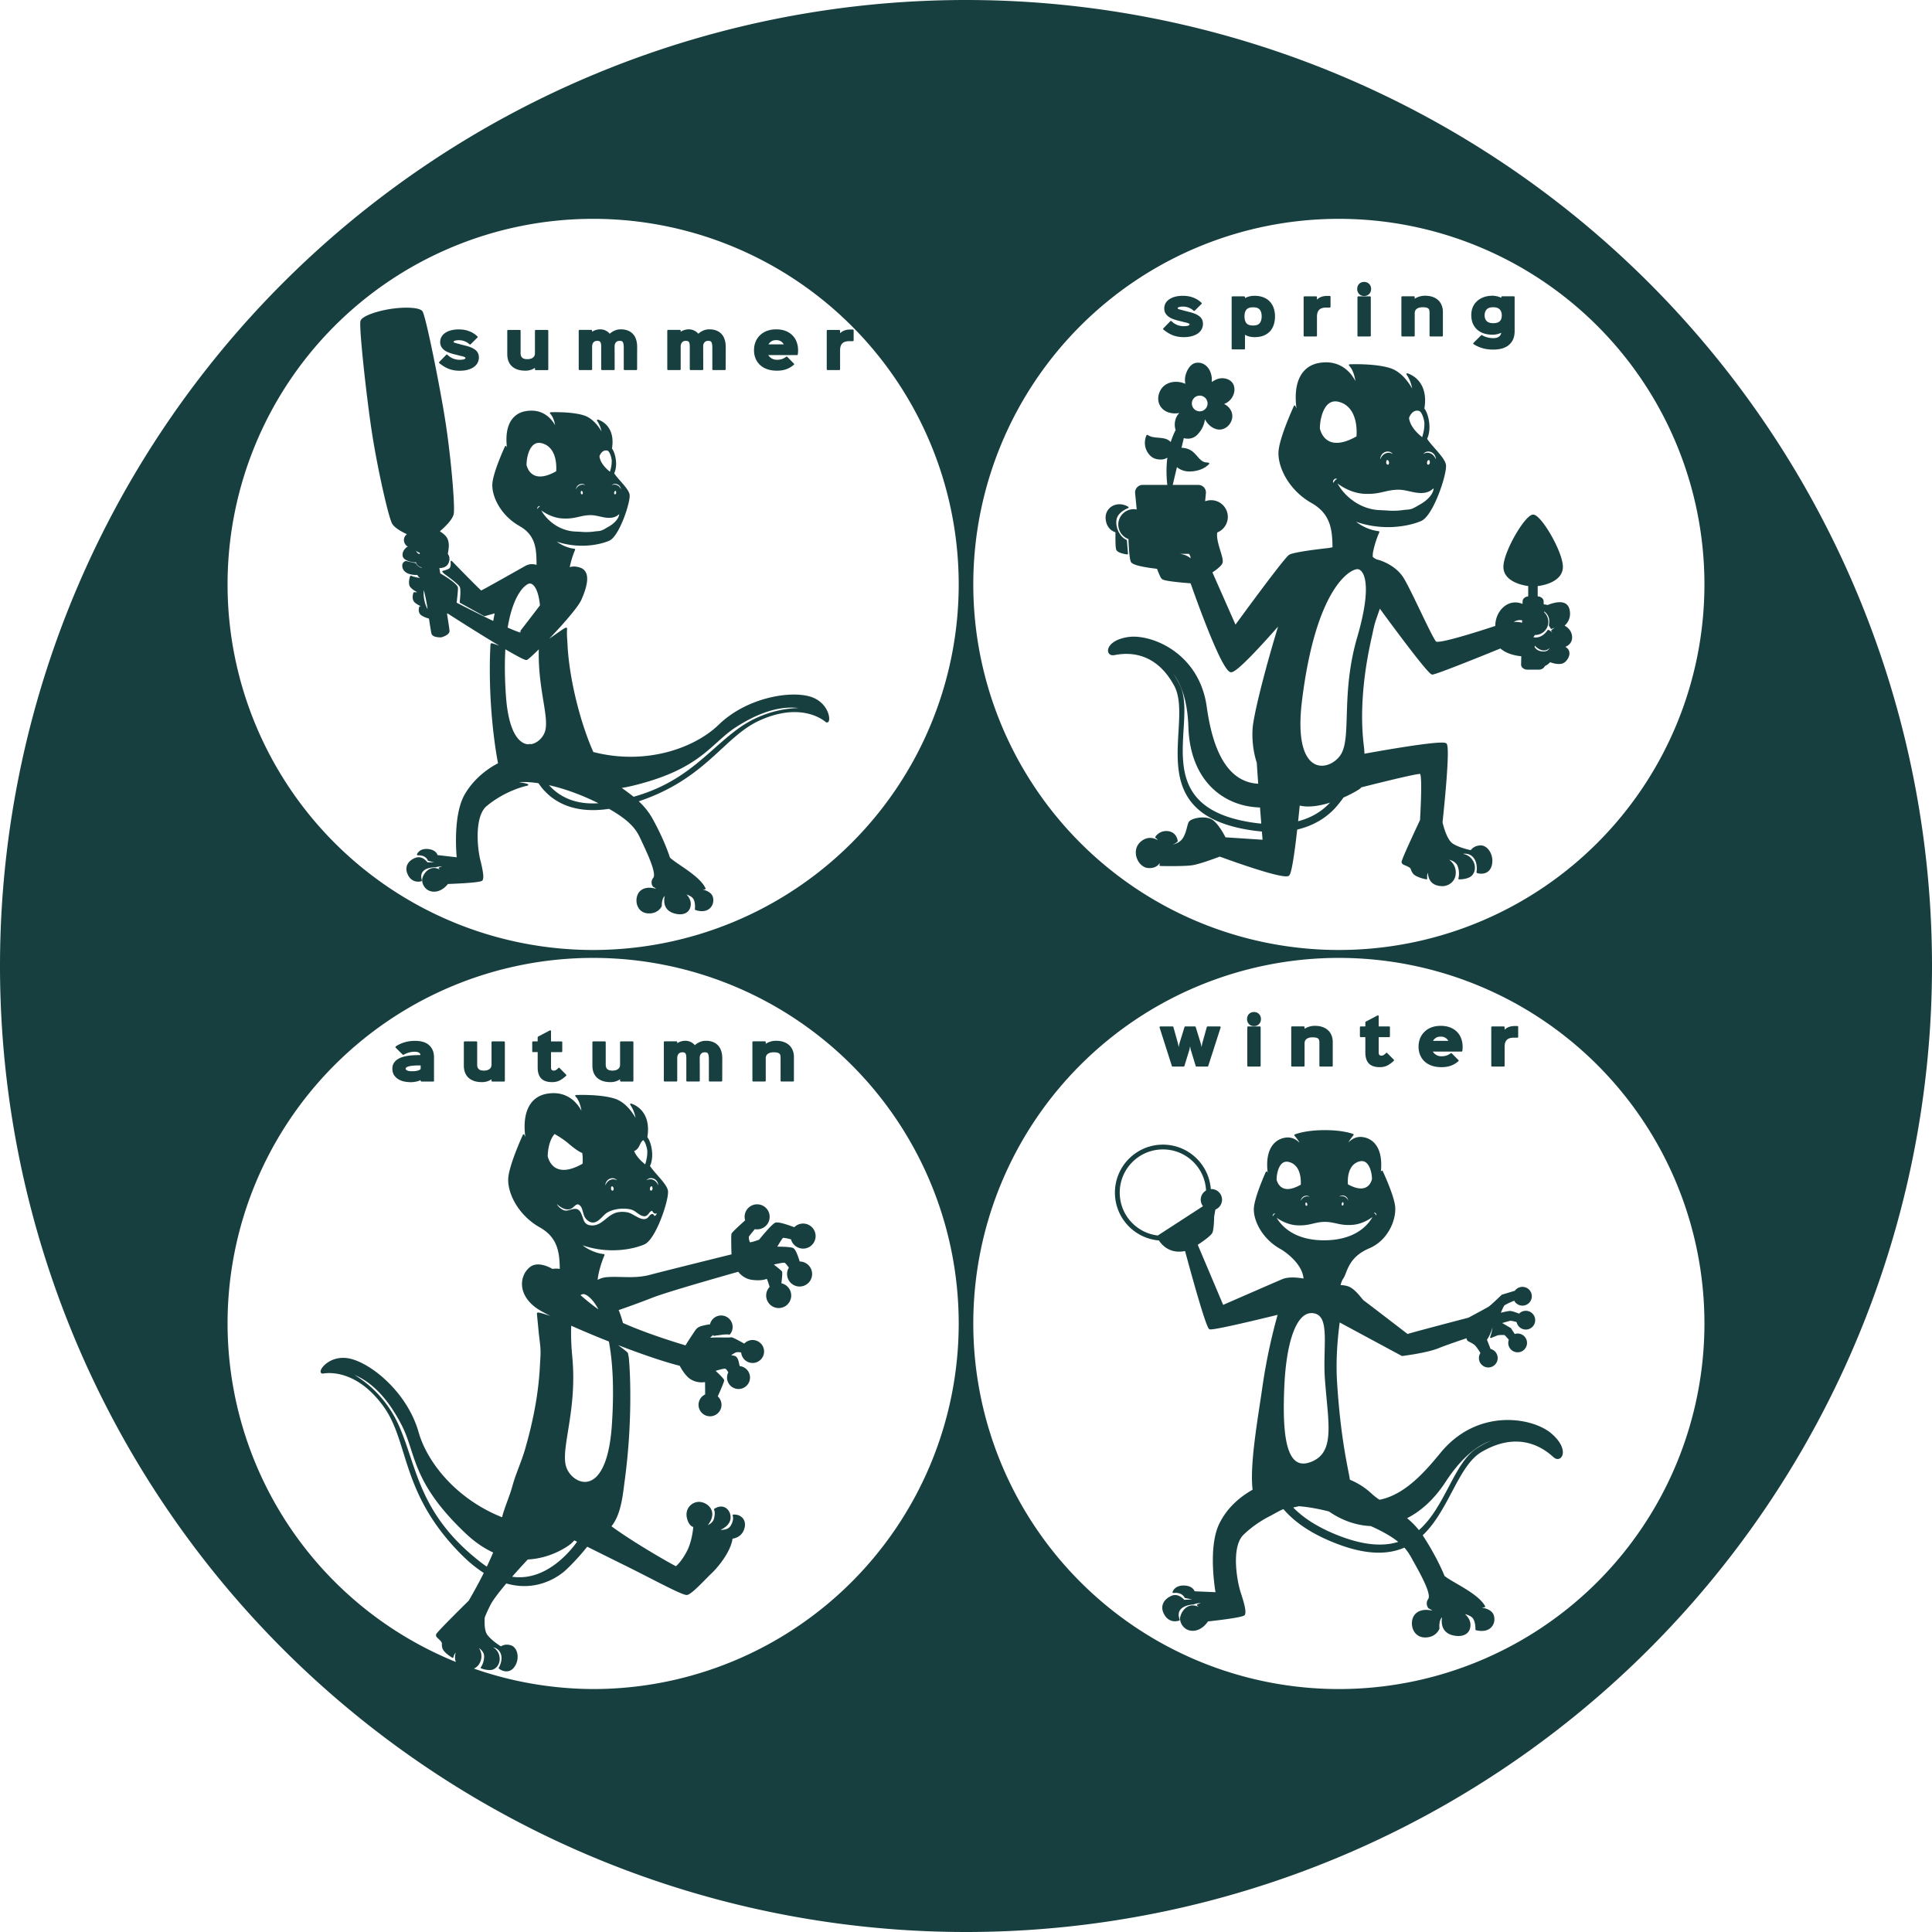 <?xml version="1.0" encoding="UTF-8" standalone="no"?>
<svg
   xmlns:dc="http://purl.org/dc/elements/1.1/"
   xmlns:cc="http://creativecommons.org/ns#"
   xmlns:rdf="http://www.w3.org/1999/02/22-rdf-syntax-ns#"
   xmlns:svg="http://www.w3.org/2000/svg"
   xmlns="http://www.w3.org/2000/svg"
   xmlns:sodipodi="http://sodipodi.sourceforge.net/DTD/sodipodi-0.dtd"
   xmlns:inkscape="http://www.inkscape.org/namespaces/inkscape"
   viewBox="0 0 500 500"
   version="1.1"
   id="svg817"
   sodipodi:docname="NoOngoing.svg"
   inkscape:version="0.92.3 (2405546, 2018-03-11)"
   width="500"
   height="500">
  <defs
     id="defs821">
    <inkscape:perspective
       id="perspective3322"
       inkscape:persp3d-origin="372.04724 : 350.78739 : 1"
       inkscape:vp_z="744.09448 : 526.18109 : 1"
       inkscape:vp_y="0 : 1000 : 0"
       inkscape:vp_x="0 : 526.18109 : 1"
       sodipodi:type="inkscape:persp3d" />
    <inkscape:perspective
       id="perspective9"
       inkscape:persp3d-origin="372.04724 : 350.78739 : 1"
       inkscape:vp_z="744.09448 : 526.18109 : 1"
       inkscape:vp_y="0 : 1000 : 0"
       inkscape:vp_x="0 : 526.18109 : 1"
       sodipodi:type="inkscape:persp3d" />
    <inkscape:perspective
       id="perspective2535"
       inkscape:persp3d-origin="372.04724 : 350.78739 : 1"
       inkscape:vp_z="744.09448 : 526.18109 : 1"
       inkscape:vp_y="0 : 1000 : 0"
       inkscape:vp_x="0 : 526.18109 : 1"
       sodipodi:type="inkscape:persp3d" />
    <inkscape:perspective
       id="perspective2464"
       inkscape:persp3d-origin="372.04724 : 350.78739 : 1"
       inkscape:vp_z="744.09448 : 526.18109 : 1"
       inkscape:vp_y="0 : 1000 : 0"
       inkscape:vp_x="0 : 526.18109 : 1"
       sodipodi:type="inkscape:persp3d" />
    <inkscape:perspective
       sodipodi:type="inkscape:persp3d"
       inkscape:vp_x="0 : 526.18109 : 1"
       inkscape:vp_y="0 : 1000 : 0"
       inkscape:vp_z="744.09448 : 526.18109 : 1"
       inkscape:persp3d-origin="372.04724 : 350.78739 : 1"
       id="perspective2498" />
  </defs>
  <sodipodi:namedview
     pagecolor="#ffffff"
     bordercolor="#666666"
     borderopacity="1"
     objecttolerance="10"
     gridtolerance="10"
     guidetolerance="10"
     inkscape:pageopacity="0"
     inkscape:pageshadow="2"
     inkscape:window-width="1853"
     inkscape:window-height="1025"
     id="namedview819"
     showgrid="false"
     inkscape:zoom="0.93815152"
     inkscape:cx="7.1689684"
     inkscape:cy="303.34163"
     inkscape:window-x="67"
     inkscape:window-y="27"
     inkscape:window-maximized="1"
     inkscape:current-layer="layer4"
     showguides="false" />
  <style
     id="style1852"
     type="text/css">
	.st0{fill:#68B72E;}
	.st1{fill:#BB272D;}
	.st2{fill:#FFFFFF;}
</style>
  <style
     id="style11828"
     type="text/css">
	.st0{fill:#67B52E;}
	.st1{fill:#564F4A;}
</style>
  <style
     id="style1518"
     type="text/css">
	.st0{fill:#68B72E;}
</style>
  <style
     id="style1604"
     type="text/css">
	.st0{fill:none;}
	.st1{fill:#FFFFFF;}
	.st2{fill:#0AB50D;}
	.st3{fill:#0071B8;}
	.st4{fill:#F7AC3B;}
	.st5{fill:url(#SVGID_1_);}
	.st6{fill:#E91E79;}
</style>
  <style
     id="style1693"
     type="text/css">
	.st0{fill:#68B72E;}
	.st1{fill:none;stroke:#68B72E;stroke-width:4;stroke-miterlimit:10;}
	.st2{fill:#BB272D;}
	.st3{fill:#666666;}
	.st4{fill:#A02B31;}
	.st5{fill:#C66B44;}
	.st6{fill:#F5AA3B;stroke:#BB272D;stroke-miterlimit:10;}
</style>
  <g
     inkscape:groupmode="layer"
     id="layer4"
     inkscape:label="Layer 1"
     transform="translate(0,-12)">
    <path
       style="opacity:1;fill:#183f3f;fill-opacity:1;stroke:#183f3f;stroke-width:0.416;stroke-linecap:round;stroke-linejoin:round;stroke-miterlimit:4;stroke-dasharray:none;stroke-opacity:1"
       d="M 250,12.208 A 249.792,249.792 0 0 0 0.208,262 249.792,249.792 0 0 0 250,511.792 249.792,249.792 0 0 0 499.792,262 249.792,249.792 0 0 0 250,12.208 Z M 153.503,68.427 A 94.817,94.817 0 0 1 248.32,163.244 94.817,94.817 0 0 1 153.503,258.061 94.817,94.817 0 0 1 58.686,163.244 94.817,94.817 0 0 1 153.503,68.427 Z m 192.993,0.001 a 94.817,94.817 0 0 1 94.817,94.817 94.817,94.817 0 0 1 -94.817,94.816 94.817,94.817 0 0 1 -94.817,-94.816 94.817,94.817 0 0 1 94.817,-94.817 z m 6.538,16.743 c -0.474,0 -0.859,0.153 -1.154,0.459 -0.285,0.306 -0.427,0.691 -0.427,1.155 0,0.453 0.143,0.839 0.427,1.155 0.295,0.306 0.679,0.459 1.154,0.459 0.474,0 0.86,-0.153 1.155,-0.459 0.295,-0.306 0.443,-0.691 0.443,-1.155 0,-0.464 -0.147,-0.849 -0.443,-1.155 -0.295,-0.306 -0.68,-0.459 -1.155,-0.459 z m 15.765,3.575 c -0.569,0 -1.102,0.09 -1.597,0.269 -0.496,0.169 -0.911,0.407 -1.249,0.712 h -0.033 v -0.839 h -3.036 v 9.98 h 3.036 v -5.789 c 0,-0.569 0.201,-1.007 0.601,-1.312 0.411,-0.306 0.965,-0.459 1.661,-0.459 0.443,0 0.795,0.037 1.059,0.111 0.264,0.074 0.464,0.184 0.601,0.331 0.137,0.137 0.227,0.312 0.269,0.522 0.042,0.2 0.064,0.433 0.064,0.696 v 5.899 h 3.036 v -6.152 c 0,-0.622 -0.105,-1.175 -0.316,-1.66 -0.2,-0.496 -0.49,-0.913 -0.87,-1.25 -0.38,-0.348 -0.843,-0.612 -1.391,-0.791 -0.538,-0.179 -1.15,-0.269 -1.835,-0.269 z m 17.506,0 c -0.875,0 -1.644,0.127 -2.309,0.38 -0.654,0.253 -1.208,0.595 -1.661,1.027 -0.453,0.432 -0.796,0.939 -1.028,1.519 -0.221,0.58 -0.332,1.202 -0.332,1.866 0,0.717 0.111,1.376 0.332,1.977 0.232,0.59 0.568,1.101 1.011,1.534 0.453,0.432 1.013,0.77 1.677,1.012 0.664,0.232 1.434,0.348 2.309,0.348 0.443,0 0.88,-0.058 1.312,-0.174 0.443,-0.126 0.802,-0.279 1.076,-0.459 h 0.031 v 0.159 c 0,0.548 -0.201,0.98 -0.601,1.296 -0.39,0.327 -0.938,0.491 -1.645,0.491 -0.538,0 -1.065,-0.069 -1.581,-0.206 -0.517,-0.126 -0.997,-0.321 -1.44,-0.585 l -1.976,1.961 c 0.728,0.464 1.487,0.806 2.277,1.027 0.791,0.232 1.697,0.349 2.72,0.349 1.719,0 3.032,-0.401 3.939,-1.202 0.907,-0.791 1.36,-1.903 1.36,-3.337 v -8.841 h -3.036 v 0.554 h -0.033 c -0.116,-0.095 -0.269,-0.184 -0.459,-0.269 -0.179,-0.084 -0.379,-0.158 -0.6,-0.221 -0.221,-0.063 -0.454,-0.111 -0.696,-0.142 -0.232,-0.042 -0.448,-0.064 -0.649,-0.064 z m -80.155,0.016 c -0.717,0 -1.365,0.074 -1.945,0.221 -0.569,0.148 -1.054,0.358 -1.455,0.632 -0.401,0.264 -0.707,0.585 -0.917,0.965 -0.211,0.369 -0.316,0.78 -0.316,1.234 0,0.474 0.105,0.88 0.316,1.217 0.221,0.337 0.506,0.622 0.854,0.854 0.348,0.221 0.733,0.406 1.155,0.554 0.432,0.148 0.859,0.275 1.281,0.38 0.053,0.011 0.164,0.037 0.332,0.079 0.179,0.042 0.368,0.09 0.569,0.142 0.2,0.053 0.385,0.1 0.554,0.142 0.169,0.042 0.28,0.068 0.332,0.079 0.253,0.053 0.454,0.11 0.601,0.174 0.148,0.053 0.263,0.106 0.348,0.159 0.084,0.053 0.138,0.11 0.159,0.174 0.032,0.063 0.046,0.132 0.046,0.206 0,0.169 -0.131,0.322 -0.395,0.459 -0.264,0.126 -0.722,0.189 -1.376,0.189 -0.58,0 -1.16,-0.116 -1.74,-0.348 -0.569,-0.232 -1.075,-0.57 -1.518,-1.012 l -1.819,1.866 c 0.422,0.337 0.833,0.627 1.234,0.87 0.411,0.243 0.821,0.443 1.233,0.601 0.422,0.148 0.849,0.259 1.281,0.332 0.432,0.074 0.891,0.11 1.376,0.11 0.791,0 1.482,-0.084 2.072,-0.253 0.601,-0.169 1.102,-0.395 1.502,-0.68 0.401,-0.295 0.701,-0.639 0.901,-1.029 0.2,-0.401 0.301,-0.822 0.301,-1.265 0,-0.78 -0.29,-1.386 -0.87,-1.819 -0.58,-0.443 -1.402,-0.791 -2.467,-1.044 -0.053,-0.011 -0.158,-0.037 -0.316,-0.079 -0.148,-0.042 -0.312,-0.085 -0.491,-0.127 -0.169,-0.053 -0.332,-0.095 -0.49,-0.126 -0.148,-0.042 -0.247,-0.074 -0.3,-0.095 -0.548,-0.126 -0.955,-0.236 -1.219,-0.331 -0.264,-0.095 -0.395,-0.232 -0.395,-0.411 0,-0.074 0.021,-0.149 0.064,-0.222 0.053,-0.084 0.137,-0.158 0.253,-0.221 0.126,-0.063 0.29,-0.111 0.49,-0.142 0.211,-0.042 0.481,-0.063 0.807,-0.063 0.538,0 1.054,0.1 1.55,0.3 0.506,0.2 0.943,0.475 1.312,0.822 l 1.755,-1.74 c -0.58,-0.569 -1.26,-1.001 -2.04,-1.296 -0.78,-0.306 -1.65,-0.459 -2.61,-0.459 z m 18.533,0 c -0.559,0 -1.075,0.074 -1.55,0.221 -0.464,0.148 -0.832,0.332 -1.106,0.554 h -0.033 v -0.632 h -3.036 v 13.317 h 3.036 v -3.986 h 0.033 c 0.264,0.243 0.632,0.437 1.106,0.585 0.474,0.148 0.991,0.221 1.55,0.221 0.875,0 1.63,-0.126 2.262,-0.379 0.643,-0.264 1.17,-0.623 1.581,-1.076 0.422,-0.464 0.733,-1.012 0.934,-1.645 0.2,-0.633 0.3,-1.318 0.3,-2.056 0,-0.738 -0.105,-1.418 -0.316,-2.04 -0.2,-0.622 -0.512,-1.159 -0.934,-1.612 -0.411,-0.464 -0.938,-0.823 -1.581,-1.076 -0.633,-0.264 -1.382,-0.395 -2.246,-0.395 z m 18.833,0.031 c -0.685,0 -1.265,0.111 -1.74,0.332 -0.464,0.221 -0.838,0.543 -1.122,0.965 h -0.033 v -1.186 h -3.036 v 9.963 h 3.036 v -4.935 c 0,-0.822 0.206,-1.449 0.617,-1.881 0.411,-0.443 1.085,-0.665 2.024,-0.665 h 0.87 v -2.594 z m 8.001,0.111 v 9.963 h 3.036 v -9.963 z m 34.93,2.404 c 0.833,0 1.445,0.211 1.835,0.632 0.39,0.411 0.585,0.965 0.585,1.661 0,0.337 -0.042,0.643 -0.126,0.917 -0.084,0.274 -0.221,0.511 -0.411,0.711 -0.19,0.2 -0.438,0.353 -0.744,0.459 -0.306,0.105 -0.685,0.158 -1.139,0.158 -0.822,0 -1.434,-0.199 -1.835,-0.6 -0.401,-0.401 -0.601,-0.949 -0.601,-1.645 0,-0.685 0.196,-1.239 0.586,-1.661 0.39,-0.422 1.006,-0.632 1.85,-0.632 z m -62.143,0.016 c 0.875,0 1.497,0.221 1.866,0.664 0.369,0.432 0.554,1.06 0.554,1.882 0,0.822 -0.19,1.46 -0.57,1.914 -0.369,0.443 -0.991,0.664 -1.866,0.664 -0.875,0 -1.497,-0.221 -1.866,-0.664 -0.369,-0.443 -0.554,-1.081 -0.554,-1.914 0,-0.822 0.185,-1.45 0.554,-1.882 0.38,-0.443 1.007,-0.664 1.882,-0.664 z m -219.401,0.512 c -1.224,0.018 -2.566,0.136 -3.834,0.332 -3.383,0.525 -7.092,1.749 -7.561,2.904 -0.471,1.155 1.534,19.683 2.976,28.985 1.442,9.303 4.155,21.224 5.119,23.241 0.527,1.104 2.469,2.17 4.127,2.92 -0.681,0.382 -1.104,1.041 -0.956,1.84 0.261,1.391 1.775,1.622 2.891,1.991 0.105,0.461 0.597,0.712 1.112,0.806 0.027,0.197 0.077,0.548 0.109,0.778 -1.264,-0.017 -1.478,-1.281 -1.478,-1.281 l -1.924,-0.643 c 0,0 -1.285,0.855 -1.07,2.14 0.215,1.285 2.994,1.498 2.994,1.498 0,0 -0.214,-0.428 0.215,-1.07 0,0 -0.012,2.149 1.536,2.346 0.052,0.007 0.094,0.004 0.145,0.009 0.033,0.233 0.043,0.307 0.076,0.549 -1.384,-0.082 -1.885,-1.243 -1.885,-1.243 l -2.472,-0.549 c 0,0 -0.692,0.239 -0.704,0.928 -0.014,0.693 0.254,1.329 1.129,1.809 0.876,0.481 2.386,0.481 2.386,0.481 -0.058,-0.381 0.169,-0.79 0.169,-0.79 0,0.947 0.636,1.738 1.498,1.865 0.072,0.011 0.151,0.011 0.228,0.013 0.019,0.142 0.02,0.145 0.041,0.288 -0.607,-0.091 -2.687,-0.413 -3.43,-0.784 0,0 -0.43,1.07 -0.215,2.14 0.215,1.07 2.782,2.14 2.782,2.14 h -1.712 c 0,0 -0.427,1.07 0,1.925 0.427,0.857 2.782,1.712 2.782,1.712 h -1.285 c 0,2e-5 -0.428,1.282 0.427,1.924 0.541,0.406 1.401,0.711 2.085,0.892 0.344,2.277 0.607,3.885 0.692,4.083 0.344,0.813 2.279,0.725 2.279,0.725 0,0 1.87,-0.505 1.951,-1.383 0.021,-0.23 -0.26,-2.101 -0.667,-4.643 0.161,-0.075 0.288,-0.132 0.405,-0.187 1.018,0.656 8.499,5.46 14.297,8.899 0.087,0.079 0.144,0.141 0.138,0.175 -0.014,0.213 -3.127,-1.107 -3.14,-0.894 -0.099,1.544 -0.149,3.091 -0.173,4.637 -0.215,14.976 2.14,26.316 2.14,26.316 0,0 -5.458,2.461 -8.667,8.023 -3.21,5.564 -2.032,16.368 -2.032,16.368 l -0.028,0.051 -5.33,-0.619 c 0,0 -0.171,-1.343 -2.311,-1.549 -2.14,-0.206 -2.641,1.222 -2.641,1.222 2.308,-0.088 2.772,1.421 2.772,1.421 l 3.108,0.832 -3.482,-0.035 c 0,0 -1.178,-1.76 -2.814,-1.211 -1.636,0.55 -3.018,2.023 -1.923,4.202 1.095,2.179 3.191,1.504 3.191,1.504 -1.1,-3.815 3.768,-3.617 3.768,-3.617 1.636,-0.548 3.022,0.162 3.022,0.162 -0.839,-0.166 -2.012,0.256 -2.012,0.256 0.379,0.293 1.22,1.551 1.22,1.551 -2.902,-2.974 -5.037,-0.451 -5.453,1.102 -0.298,1.114 0.638,3.399 3.071,3.226 1.969,-0.139 3.227,-1.977 3.227,-1.977 0,0 8.559,-0.269 8.894,-0.858 0.335,-0.587 0.161,-2.049 -0.61,-5.134 -0.772,-3.085 -1.576,-11.38 1.712,-14.121 5.137,-4.279 10.699,-5.348 10.699,-5.348 -2.567,-0.855 -4.922,-0.427 -4.922,-0.427 1.948,-0.62 4.692,-0.663 7.898,-0.177 2.416,3.666 7.616,8.219 18.171,6.609 6.911,3.899 7.63,6.492 8.806,8.973 1.927,4.067 3.637,8.131 2.782,9.201 -0.855,1.07 -0.107,2.034 -0.107,2.034 0.855,0.43 1.498,1.285 1.498,1.285 -2.14,-1.07 -4.495,-0.857 -5.35,0.855 -0.855,1.712 -0.212,4.492 2.355,4.707 2.569,0.213 3.424,-1.712 3.424,-1.712 0,-2.78 1.285,-2.994 1.285,-2.994 -0.642,2.352 -1.2e-4,4.064 2.14,4.707 2.14,0.642 3.852,5.9e-4 4.065,-1.924 0.213,-1.925 -1.712,-3.21 -1.712,-3.21 0,0 2.139,0.427 2.781,1.497 0.642,1.07 0.427,2.782 0.427,2.782 3.209,1.07 4.708,-1.07 4.28,-2.994 -0.427,-1.925 -3.853,-2.14 -3.853,-2.14 1.282,-0.215 1.925,-0.215 1.925,-0.215 -1.5,-3.21 -7.489,-6.204 -9.201,-7.916 0,0 -1.285,-4.279 -4.495,-10.056 -1.083,-1.95 -2.4,-3.442 -3.786,-4.7 17.839,-5.878 22.191,-16.83 31.706,-21.083 10.056,-4.494 15.832,-0.642 17.116,0.427 1.282,1.07 1.07,-4.706 -4.279,-6.203 -5.349,-1.497 -16.262,0.427 -23.321,7.274 -6.243,6.055 -18.932,10.682 -32.734,7.085 -3.305,-7.377 -6.272,-18.761 -6.74,-27.943 -0.086,-1.678 -0.215,-2.503 -0.109,-4.174 0.026,-0.415 -5.028,3.474 -5.698,3.656 3.737,-3.817 8.51,-9.123 9.441,-11.251 1.497,-3.422 2.461,-7.167 -0.321,-8.022 -1.337,-0.412 -2.225,-0.229 -2.791,0.071 0.381,-2.483 1.455,-4.907 1.455,-4.907 -3.406,-0.404 -5.599,-2.655 -5.599,-2.655 6.176,2.482 12.007,1.271 14.546,0.174 2.539,-1.095 5.483,-10.103 5.136,-11.776 -0.317,-1.527 -3.085,-3.918 -4.005,-5.466 0,0 0.733,-1.278 0.462,-3.424 -0.27,-2.147 -1.026,-2.94 -1.026,-2.94 1.068,-6.17 -3.454,-7.338 -3.454,-7.338 1.271,1.791 1.329,3.984 1.329,3.984 0,5e-5 -1.73,-4.039 -4.963,-5.078 -3.233,-1.04 -8.543,-0.809 -8.543,-0.809 1.386,1.386 1.502,4.445 1.502,4.445 0,0 -1.849,-5.83 -8.009,-4.72 -2.978,0.536 -5.564,3.209 -4.495,10.056 0,2e-5 -0.427,-0.427 -0.642,-1.069 0,0 -2.782,5.992 -3.21,9.201 -0.427,3.21 1.924,8.343 6.846,11.125 4.43,2.505 4.564,6.25 4.547,10.563 -0.671,-0.282 -1.79,-0.533 -2.993,0.136 -1.925,1.07 -11.341,6.419 -11.554,6.419 -0.215,0 -7.701,-7.701 -7.701,-7.701 0,0 0.215,1.497 -0.427,1.924 -0.642,0.428 -1.712,0.643 -1.712,0.643 l 0.427,0.427 c 0,0 3.637,2.567 4.065,3.424 0.427,0.855 0,4.065 0,4.065 l 6.203,3.424 2.939,-0.817 c -0.012,0.055 -0.028,0.112 -0.041,0.167 -0.18,0.795 -0.33,1.595 -0.466,2.398 -4.634,-2.214 -9.703,-4.847 -9.846,-4.922 0.098,-0.81 0.358,-2.994 0.358,-3.888 6e-5,-1.07 -4.495,-3.637 -4.495,-3.637 l 0.214,1.285 c 0,0 -0.049,0.024 -0.049,0.025 -0.262,-1.549 -0.292,-1.708 -0.528,-3.092 0.117,0.018 0.238,0.027 0.365,0.023 0.83,-0.023 1.64,-0.291 2.028,-1.09 0.374,-0.774 0.377,-1.629 -0.175,-2.332 0.259,-1.423 0.579,-3.124 -0.361,-4.365 -0.268,-0.354 -0.607,-0.626 -0.949,-0.904 -0.226,-0.183 -0.641,-0.378 -0.766,-0.626 -0.482,0.507 -0.948,0.843 -1.516,1.241 -5.9e-4,-4.6e-4 -0.013,-0.072 -0.013,-0.072 0,0 4.859,-3.568 5.166,-5.782 0.307,-2.213 -0.716,-14.396 -2.158,-23.698 -1.442,-9.303 -5.14,-27.565 -5.937,-28.524 -0.498,-0.599 -2.21,-0.842 -4.25,-0.811 z m 50.406,5.608 c -0.411,0 -0.823,0.074 -1.234,0.221 -0.401,0.148 -0.738,0.348 -1.012,0.601 h -0.031 v -0.68 h -3.052 v 9.98 h 3.052 v -5.852 c 0,-0.517 0.131,-0.928 0.395,-1.234 0.274,-0.316 0.648,-0.474 1.122,-0.474 0.485,0 0.812,0.127 0.981,0.38 0.179,0.242 0.269,0.7 0.269,1.375 v 5.805 h 3.069 l -0.016,-5.867 c -0.011,-0.506 0.116,-0.913 0.38,-1.219 0.274,-0.316 0.654,-0.474 1.139,-0.474 0.243,0 0.443,0.032 0.601,0.095 0.169,0.063 0.3,0.174 0.395,0.332 0.095,0.158 0.164,0.373 0.206,0.648 0.042,0.264 0.063,0.601 0.063,1.012 v 5.472 h 3.037 l 0.015,-5.788 c 0,-0.664 -0.084,-1.26 -0.253,-1.787 -0.158,-0.538 -0.406,-0.991 -0.744,-1.36 -0.327,-0.38 -0.744,-0.67 -1.25,-0.87 -0.506,-0.211 -1.107,-0.316 -1.802,-0.316 -0.569,0 -1.096,0.116 -1.581,0.348 -0.485,0.221 -0.908,0.517 -1.266,0.886 h -0.031 c -0.243,-0.358 -0.58,-0.654 -1.012,-0.886 -0.422,-0.232 -0.901,-0.348 -1.439,-0.348 z m 22.921,0 c -0.411,0 -0.822,0.074 -1.234,0.221 -0.401,0.148 -0.738,0.348 -1.012,0.601 h -0.032 v -0.68 h -3.052 v 9.98 h 3.052 v -5.852 c 0,-0.517 0.132,-0.928 0.396,-1.234 0.274,-0.316 0.648,-0.474 1.123,-0.474 0.485,0 0.812,0.127 0.981,0.38 0.179,0.242 0.269,0.7 0.269,1.375 v 5.805 h 3.069 l -0.016,-5.867 c -0.011,-0.506 0.116,-0.913 0.38,-1.219 0.274,-0.316 0.654,-0.474 1.139,-0.474 0.243,0 0.442,0.032 0.6,0.095 0.169,0.063 0.301,0.174 0.396,0.332 0.095,0.158 0.163,0.373 0.205,0.648 0.042,0.264 0.064,0.601 0.064,1.012 v 5.472 h 3.036 l 0.016,-5.788 c 0,-0.664 -0.085,-1.26 -0.254,-1.787 -0.158,-0.538 -0.405,-0.991 -0.742,-1.36 -0.327,-0.38 -0.744,-0.67 -1.25,-0.87 -0.506,-0.211 -1.106,-0.316 -1.802,-0.316 -0.569,0 -1.097,0.116 -1.582,0.348 -0.485,0.221 -0.906,0.517 -1.265,0.886 h -0.031 c -0.243,-0.358 -0.58,-0.654 -1.012,-0.886 -0.422,-0.232 -0.901,-0.348 -1.439,-0.348 z m 22.651,0 c -0.875,0 -1.656,0.131 -2.341,0.395 -0.685,0.264 -1.265,0.633 -1.74,1.107 -0.474,0.464 -0.838,1.012 -1.091,1.645 -0.243,0.633 -0.364,1.318 -0.364,2.056 0,0.706 0.121,1.37 0.364,1.992 0.243,0.612 0.602,1.15 1.076,1.614 0.474,0.453 1.07,0.811 1.787,1.075 0.717,0.264 1.55,0.396 2.499,0.396 0.907,0 1.703,-0.127 2.389,-0.38 0.685,-0.253 1.302,-0.622 1.85,-1.107 l -1.724,-1.74 c -0.359,0.274 -0.738,0.48 -1.139,0.617 -0.401,0.137 -0.854,0.205 -1.36,0.205 -0.569,0 -1.071,-0.131 -1.504,-0.395 -0.422,-0.264 -0.742,-0.585 -0.964,-0.965 l -0.285,-0.269 h 7.923 c 0.032,-0.169 0.053,-0.348 0.064,-0.537 0.009,-0.19 0.015,-0.359 0.015,-0.506 0,-0.717 -0.116,-1.392 -0.348,-2.025 -0.221,-0.633 -0.559,-1.181 -1.012,-1.645 -0.453,-0.474 -1.022,-0.848 -1.707,-1.122 -0.685,-0.274 -1.482,-0.411 -2.389,-0.411 z m -82.121,0.016 c -0.717,0 -1.365,0.074 -1.945,0.221 -0.569,0.148 -1.055,0.358 -1.456,0.632 -0.401,0.264 -0.705,0.585 -0.916,0.965 -0.211,0.369 -0.316,0.78 -0.316,1.234 0,0.474 0.105,0.88 0.316,1.217 0.221,0.337 0.506,0.622 0.854,0.854 0.348,0.221 0.733,0.406 1.155,0.554 0.432,0.148 0.858,0.275 1.28,0.38 0.053,0.011 0.164,0.037 0.332,0.079 0.179,0.042 0.37,0.09 0.57,0.142 0.2,0.053 0.385,0.1 0.554,0.142 0.169,0.042 0.279,0.068 0.331,0.079 0.253,0.053 0.454,0.111 0.601,0.174 0.148,0.053 0.263,0.106 0.347,0.159 0.084,0.053 0.137,0.111 0.159,0.174 0.031,0.063 0.048,0.132 0.048,0.206 0,0.169 -0.131,0.322 -0.395,0.459 -0.264,0.126 -0.722,0.189 -1.376,0.189 -0.58,0 -1.16,-0.116 -1.74,-0.348 -0.569,-0.232 -1.076,-0.57 -1.519,-1.012 l -1.819,1.866 c 0.422,0.337 0.833,0.627 1.234,0.87 0.411,0.243 0.822,0.443 1.234,0.601 0.422,0.148 0.849,0.259 1.281,0.332 0.432,0.074 0.891,0.11 1.376,0.11 0.791,0 1.481,-0.084 2.071,-0.253 0.601,-0.169 1.102,-0.395 1.502,-0.68 0.401,-0.295 0.702,-0.639 0.902,-1.029 0.2,-0.401 0.3,-0.822 0.3,-1.265 0,-0.78 -0.29,-1.386 -0.87,-1.819 -0.58,-0.443 -1.402,-0.791 -2.467,-1.044 -0.053,-0.011 -0.158,-0.037 -0.316,-0.079 -0.148,-0.042 -0.311,-0.085 -0.49,-0.127 -0.169,-0.053 -0.332,-0.095 -0.49,-0.126 -0.148,-0.042 -0.248,-0.074 -0.301,-0.095 -0.548,-0.126 -0.954,-0.238 -1.218,-0.332 -0.264,-0.095 -0.395,-0.232 -0.395,-0.411 0,-0.074 0.021,-0.147 0.063,-0.221 0.053,-0.084 0.138,-0.158 0.254,-0.221 0.126,-0.063 0.29,-0.111 0.49,-0.142 0.211,-0.042 0.479,-0.063 0.806,-0.063 0.538,0 1.054,0.1 1.55,0.3 0.506,0.2 0.943,0.474 1.312,0.822 l 1.756,-1.74 c -0.58,-0.569 -1.26,-1.001 -2.04,-1.296 -0.78,-0.306 -1.65,-0.459 -2.61,-0.459 z m 101.34,0.031 c -0.685,0 -1.265,0.111 -1.74,0.332 -0.464,0.221 -0.838,0.543 -1.123,0.965 h -0.033 v -1.186 h -3.036 v 9.963 h 3.036 v -4.935 c 0,-0.822 0.206,-1.449 0.617,-1.881 0.411,-0.443 1.086,-0.665 2.025,-0.665 h 0.869 v -2.594 z m -88.612,0.111 0.001,6.041 c 0,0.612 0.089,1.17 0.269,1.676 0.179,0.496 0.453,0.923 0.823,1.281 0.38,0.358 0.849,0.638 1.407,0.839 0.569,0.19 1.234,0.285 1.994,0.285 0.538,0 1.033,-0.085 1.486,-0.254 0.464,-0.169 0.849,-0.405 1.155,-0.711 h 0.031 v 0.822 h 3.036 v -9.98 h -3.037 v 5.789 c 0,0.569 -0.195,1.007 -0.585,1.312 -0.39,0.306 -0.928,0.459 -1.614,0.459 -1.286,0 -1.929,-0.58 -1.929,-1.74 v -5.82 z m 69.376,2.214 c 0.538,-1.3e-5 0.986,0.116 1.345,0.348 0.358,0.221 0.638,0.523 0.839,0.902 l 0.269,0.269 h -4.935 l 0.285,-0.269 c 0.211,-0.369 0.495,-0.67 0.854,-0.902 0.358,-0.232 0.806,-0.348 1.344,-0.348 z m 142.453,6.166 c -0.616,-0.009 -1.275,0.043 -1.981,0.17 -3.64,0.654 -6.802,3.924 -5.494,12.296 0,0 -0.524,-0.524 -0.784,-1.308 0,0 -3.401,7.323 -3.925,11.247 -0.523,3.924 2.354,10.201 8.369,13.602 5.048,2.854 5.532,7.022 5.558,11.842 -0.382,0.049 -0.755,0.109 -1.111,0.188 -0.001,0 -0.003,9.6e-4 -0.004,0.001 -2.816,0.313 -9.159,1.074 -10.214,1.746 -1.342,0.855 -14.03,18.3 -14.03,18.3 l -6.187,-14.004 c 1.181,-0.778 2.514,-1.786 2.692,-2.496 0.325,-1.303 -1.737,-5.209 -1.41,-7.651 0.013,-0.096 0.025,-0.168 0.038,-0.261 a 4.125,4.125 0 0 0 2.718,-3.874 4.125,4.125 0 0 0 -4.125,-4.125 4.125,4.125 0 0 0 -1.785,0.41 l 0.237,-2.441 c 0.1,-1.028 -0.706,-1.917 -1.738,-1.917 h -6.903 l 1.237,-5.228 c 0.127,0.141 0.264,0.276 0.42,0.394 0.799,0.6 1.79,0.917 2.777,0.934 1.841,0.03 3.799,-0.523 5.076,-1.843 -0.378,-0.1 -0.773,-0.062 -1.151,-0.192 -0.634,-0.218 -1.087,-0.66 -1.534,-1.141 -0.79,-0.855 -1.415,-1.733 -2.532,-2.184 -0.593,-0.238 -1.312,-0.375 -2.018,-0.35 l 0.709,-2.992 c 1.117,0.429 2.483,0.225 3.367,-0.623 1.404,-1.346 2.122,-3.114 2.093,-4.92 0.223,0.703 0.575,1.366 1.063,1.923 1.171,1.335 2.95,2.038 4.527,0.929 1.235,-0.867 1.85,-2.599 1.139,-4.012 -0.494,-0.981 -1.293,-1.569 -2.23,-1.864 0.385,-0.106 0.763,-0.253 1.129,-0.459 1.404,-0.786 2.323,-2.584 1.816,-4.202 -0.526,-1.679 -2.735,-2.147 -4.185,-1.511 -0.533,0.234 -1.094,0.544 -1.586,0.927 0.056,-0.478 0.07,-0.954 0.043,-1.401 -0.112,-1.865 -1.306,-3.776 -3.277,-3.822 -0.131,-0.003 -0.266,0.003 -0.404,0.016 -1.564,0.16 -2.509,2.042 -2.77,3.422 -0.133,0.704 -0.07,1.482 0.114,2.204 -2.111,-1.158 -5.189,-0.942 -6.5,1.295 -1.233,2.102 -0.563,4.651 1.826,5.493 1.105,0.389 2.312,0.35 3.466,0.029 -0.269,0.241 -0.525,0.504 -0.778,0.82 -0.835,1.042 -1.071,2.663 -0.591,3.957 -0.605,1.158 -1.068,2.349 -1.416,3.539 -0.424,-0.624 -1.075,-1.004 -1.84,-1.168 -1.508,-0.32 -2.994,-0.064 -4.331,-0.934 -0.722,1.651 -0.447,3.514 0.758,4.851 0.773,0.859 1.639,1.115 2.758,1.121 0.779,0.004 1.398,-0.257 1.973,-0.737 -0.449,3.069 -0.281,5.874 -0.054,7.724 h -6.616 c -1.032,0 -1.84,0.89 -1.74,1.917 l 0.439,4.507 a 3.775,3.775 0 0 0 -1.019,-0.144 3.775,3.775 0 0 0 -3.775,3.775 3.775,3.775 0 0 0 2.63,3.595 h -0.004 c 0,0 0.119,4.801 0.6,5.941 0.407,0.964 5.211,1.555 6.743,1.723 0.167,0.461 0.344,0.918 0.541,1.366 0.188,0.425 0.434,1.179 0.88,1.414 0.843,0.444 5.52,0.837 7.269,0.971 1.378,3.931 8.124,22.897 10.321,23.007 1.357,0.068 7.641,-6.773 12.646,-12.479 -2.941,9.528 -6.08,21.337 -6.78,26.421 -0.188,1.37 -0.392,5.415 0.994,9.652 0.094,1.582 0.238,3.592 0.389,5.68 -9.765,-0.331 -12.611,-11.961 -13.768,-20.19 -1.938,-13.789 -14.267,-18.661 -20.127,-17.783 -5.86,0.884 -5.846,4.691 -3.599,4.266 2.247,-0.421 10.377,-1.855 15.714,8.044 5.338,9.899 -9.144,32.915 19.717,37.273 0.988,0.149 1.984,0.264 2.984,0.345 0.042,0.513 0.202,2.543 0.202,2.543 l -9.944,-0.648 c -0.384,-0.761 -2.185,-4.196 -3.886,-4.829 -1.908,-0.709 -4.745,-0.045 -5.277,0.709 -0.532,0.754 -0.664,3.99 -2.526,5.234 -1.863,1.241 -4.967,1.287 -4.967,1.287 0,0 3.149,-0.533 4.213,-1.641 0,0 -0.178,-2.084 -2.305,-2.349 -2.128,-0.267 -3.105,1.375 -3.105,1.375 0,0 0.665,0.31 0.842,1.286 0,0 -2.262,-2.085 -4.702,0.045 -2.44,2.128 -0.664,6.298 1.908,6.43 2.572,0.132 2.971,-1.774 2.971,-1.774 0,0 0.222,0.577 0.089,1.242 0,0 5.853,0.133 8.116,-0.177 1.978,-0.271 6.191,-1.857 7.27,-2.27 2.353,0.864 16.64,6.054 17.806,4.979 0.642,-0.592 1.428,-6.365 2.05,-11.925 4.121,-0.927 7.869,-3.034 10.553,-6.357 0.295,-0.365 0.904,-1.105 1.48,-1.929 2.556,-1.121 4.428,-2.286 4.536,-2.538 0.014,-0.032 0.025,-0.071 0.038,-0.104 6.347,-1.6 14.887,-3.697 15.484,-3.497 0.662,0.221 0.34,7.727 0.09,12.184 -1.028,2.186 -4.811,10.251 -4.768,10.808 0.041,0.53 0.603,0.528 1.635,1.07 1.032,0.543 0.543,0.891 1.306,1.824 0.763,0.931 3.278,1.389 3.278,1.389 -0.218,-1.397 0.566,-2.211 0.566,-2.211 -0.092,3.397 1.97,3.912 3.472,3.965 1.502,0.053 3.522,-1.1 3.341,-3.604 -0.182,-2.504 -2.579,-3.403 -2.579,-3.403 0,0 2.756,0.105 3.457,1.936 0.701,1.833 0.218,3.32 0.218,3.32 0,0 1.609,0.04 2.735,-0.605 1.126,-0.645 1.685,-2.638 0.363,-4.32 -1.322,-1.681 -3.33,-1.242 -3.33,-1.242 0.549,-0.427 2.645,-1.02 4.023,0.546 1.378,1.566 0.899,3.996 0.899,3.996 0.739,0.256 3.005,0.498 3.571,-1.931 0.568,-2.427 -0.986,-4.872 -2.744,-4.821 -1.76,0.053 -2.427,1.258 -2.427,1.258 0,0 -2.957,-0.558 -4.815,-1.728 -1.796,-1.131 -2.73,-5.421 -2.792,-5.713 0.436,-4.071 1.998,-19.24 1.088,-20.242 -0.766,-0.843 -14.16,1.449 -21.281,2.736 -0.03,-0.798 -0.08,-1.519 -0.148,-2.058 -1.162,-9.194 -0.045,-19.234 1.989,-28.241 0.459,-2.034 0.583,-3.063 1.266,-5.024 0.338,-0.966 0.669,-1.934 1.005,-2.901 3.877,5.3 12.743,17.289 13.63,17.289 1.029,0 15.087,-5.726 17.696,-6.792 1.975,1.904 5.554,2.061 5.557,2.061 l -0.054,2.332 c -0.015,0.62 0.641,1.125 1.455,1.125 h 2.894 c 0.696,0 1.274,-0.373 1.418,-0.866 0.892,-0.371 1.492,-1.098 1.492,-1.098 0,0 2.592,1.102 3.775,0.041 1.183,-1.062 1.776,-3.023 -0.348,-3.798 0,0 2.187,-0.448 2.104,-2.531 -0.081,-2.083 -2.123,-2.899 -2.123,-2.899 0,0 2.083,-1.348 1.47,-4.125 -0.613,-2.777 -4.021,-1.593 -5.491,-1.021 0,0 -0.586,-0.2 -1.206,-0.176 -0.008,-0.334 -0.015,-0.669 -0.023,-1.002 -0.015,-0.602 -0.661,-1.087 -1.454,-1.087 h -0.083 v -3.044 c 2.39,-0.245 6.71,-1.478 6.516,-5.014 -0.22,-4.016 -5.613,-13.096 -7.484,-13.096 -1.871,0 -7.263,9.08 -7.483,13.096 -0.191,3.483 4.003,4.731 6.412,5.002 v 3.056 c -0.793,8.8e-4 -1.441,0.483 -1.454,1.087 l -0.022,0.993 c -3.757,-1.831 -7.152,1.668 -7.038,5.527 -3.724,1.228 -14.799,4.801 -15.643,4.064 -1.006,-0.88 -6.293,-12.944 -8.43,-16.462 -2.136,-3.518 -6.408,-4.647 -6.408,-4.647 -0.732,-0.133 -1.272,-0.506 -1.669,-0.935 0.016,-0.513 0.03,-1.004 0.099,-1.343 0.352,-1.752 0.905,-3.508 1.631,-5.142 -4.163,-0.496 -6.846,-3.248 -6.846,-3.248 7.552,3.033 14.679,1.554 17.785,0.212 3.104,-1.342 6.704,-12.349 6.281,-14.395 -0.385,-1.867 -3.768,-4.792 -4.894,-6.685 0,0 0.893,-1.557 0.562,-4.181 -0.331,-2.623 -1.255,-3.592 -1.255,-3.592 1.303,-7.541 -4.222,-8.973 -4.222,-8.973 1.553,2.188 1.623,4.869 1.623,4.869 0,0 -2.117,-4.941 -6.069,-6.21 -3.952,-1.269 -10.444,-0.987 -10.444,-0.987 1.694,1.694 1.835,5.434 1.835,5.434 0,0 -1.855,-5.852 -7.809,-5.941 z m -32.832,8.198 a 2.241,2.241 0 0 1 2.24,2.24 2.241,2.241 0 0 1 -2.24,2.241 2.241,2.241 0 0 1 -2.241,-2.241 2.241,2.241 0 0 1 2.241,-2.24 z m 35.073,1.487 c 0.33,-0.003 0.684,0.045 1.063,0.151 5.552,1.542 4.628,9.254 4.628,9.254 -8.637,4.935 -9.871,-2.159 -9.873,-2.159 0,-2.515 0.987,-7.222 4.182,-7.246 z m 21.071,2.404 c 0.198,-0.012 0.409,0.007 0.635,0.063 1.096,0.273 1.707,3.232 1.566,3.745 0.038,1.602 -0.665,3.593 -0.665,3.593 0,0 -3.355,-2.288 -3.721,-5.281 0.092,-0.454 0.801,-2.034 2.185,-2.12 z m -227.386,8.345 c 0.162,-0.016 0.331,-0.016 0.509,0 0.189,0.017 0.386,0.054 0.593,0.111 4.543,1.262 3.786,7.57 3.786,7.57 -7.064,4.037 -8.074,-1.765 -8.074,-1.765 0,-1.996 0.757,-5.677 3.187,-5.916 z m 17.472,1.953 c 0.162,-0.009 0.335,0.005 0.519,0.051 0.894,0.224 1.396,2.646 1.28,3.064 0.028,1.31 -0.546,2.939 -0.546,2.939 0,0 -2.747,-1.869 -3.041,-4.319 0.075,-0.374 0.656,-1.666 1.787,-1.735 z m 212.941,0.277 c 0.305,0.011 0.597,0.07 0.875,0.2 0.141,0.056 0.265,0.15 0.393,0.232 0.113,0.103 0.236,0.194 0.326,0.312 0.199,0.224 0.335,0.482 0.429,0.747 0.186,0.528 0.202,1.086 0.061,1.599 -0.184,-0.493 -0.367,-0.949 -0.619,-1.333 -0.124,-0.19 -0.256,-0.365 -0.412,-0.504 -0.15,-0.147 -0.318,-0.257 -0.502,-0.338 l -0.14,-0.059 c -0.047,-0.021 -0.1,-0.03 -0.149,-0.045 -0.1,-0.041 -0.198,-0.045 -0.299,-0.066 -0.199,-0.017 -0.397,-0.008 -0.602,0.043 -0.41,0.105 -0.817,0.38 -1.201,0.737 0.105,-0.521 0.433,-1.022 0.965,-1.31 0.263,-0.141 0.571,-0.211 0.877,-0.213 z m -10.516,0.003 c 0.305,0.003 0.612,0.073 0.877,0.214 0.532,0.286 0.86,0.786 0.965,1.309 -0.385,-0.355 -0.791,-0.632 -1.201,-0.737 -0.205,-0.053 -0.404,-0.062 -0.602,-0.043 -0.1,0.021 -0.198,0.028 -0.299,0.066 -0.049,0.017 -0.102,0.024 -0.149,0.045 l -0.14,0.06 c -0.184,0.081 -0.352,0.19 -0.502,0.337 -0.156,0.139 -0.285,0.314 -0.411,0.504 -0.25,0.385 -0.436,0.84 -0.62,1.333 -0.143,-0.513 -0.124,-1.07 0.061,-1.597 0.094,-0.263 0.231,-0.524 0.43,-0.748 0.09,-0.117 0.211,-0.209 0.324,-0.312 0.128,-0.081 0.253,-0.175 0.394,-0.231 0.278,-0.13 0.568,-0.191 0.873,-0.202 z m 10.574,2.213 c 0.121,-0.008 0.254,0.034 0.394,0.144 0.194,0.457 0.266,1.132 -0.247,1.397 -0.224,0.115 -0.422,0.099 -0.595,-0.107 -0.366,-0.427 -0.074,-1.399 0.448,-1.434 z m -10.632,0.003 c 0.522,0.034 0.815,1.005 0.448,1.434 -0.173,0.203 -0.371,0.222 -0.595,0.107 -0.513,-0.265 -0.441,-0.94 -0.247,-1.397 0.14,-0.11 0.273,-0.152 0.394,-0.144 z m -13.32,4.799 c 0.246,0.008 0.427,0.087 0.645,0.218 -0.169,0.192 -0.376,0.288 -0.509,0.382 -0.122,0.081 -0.169,0.139 -0.231,0.212 0.365,0.32 3.367,2.858 7.287,3.103 4.185,0.261 5.622,-1.047 9.023,-1.047 2.489,0 5.114,1.468 7.528,0.564 0.711,-0.265 1.171,-0.733 1.75,-1.177 0.128,2.102 -1.969,3.871 -3.592,4.781 -0.735,0.41 -1.431,0.879 -2.228,1.176 -0.694,0.256 -1.401,0.208 -2.121,0.313 -1.465,0.214 -2.907,0.259 -4.386,0.136 -0.906,-0.075 -1.817,-0.063 -2.719,-0.161 -3.11,-0.34 -5.961,-1.861 -8.142,-4.112 -0.688,-0.709 -1.305,-1.496 -1.809,-2.346 -0.087,-0.145 -0.699,-1.031 -0.609,-1.211 -0.003,0.004 -0.005,0.008 -0.009,0.013 -0.081,0.098 -0.169,0.209 -0.261,0.335 -0.094,0.13 -0.188,0.292 -0.327,0.504 -0.184,-0.173 -0.27,-0.403 -0.27,-0.651 0.004,-0.248 0.094,-0.493 0.261,-0.692 0.085,-0.1 0.199,-0.197 0.329,-0.257 0.13,-0.06 0.268,-0.085 0.388,-0.082 z m -195.178,1.36 c 0.25,0.003 0.501,0.061 0.718,0.176 0.434,0.233 0.702,0.642 0.788,1.069 -0.314,-0.291 -0.646,-0.517 -0.981,-0.602 -0.166,-0.044 -0.331,-0.049 -0.492,-0.035 -0.083,0.016 -0.165,0.021 -0.246,0.053 -0.042,0.014 -0.083,0.021 -0.122,0.037 l -0.114,0.048 c -0.15,0.065 -0.289,0.156 -0.411,0.276 -0.127,0.113 -0.235,0.256 -0.337,0.414 -0.203,0.314 -0.356,0.686 -0.506,1.09 -0.116,-0.421 -0.102,-0.876 0.051,-1.308 0.076,-0.217 0.189,-0.427 0.351,-0.612 0.074,-0.095 0.173,-0.172 0.265,-0.255 0.104,-0.065 0.205,-0.143 0.321,-0.186 0.226,-0.106 0.465,-0.155 0.715,-0.164 z m 8.605,0 c 0.25,0.007 0.487,0.058 0.714,0.165 0.116,0.044 0.218,0.119 0.322,0.186 0.092,0.083 0.194,0.158 0.265,0.255 0.164,0.185 0.275,0.394 0.351,0.612 0.153,0.432 0.167,0.89 0.051,1.308 -0.148,-0.404 -0.301,-0.776 -0.506,-1.09 -0.102,-0.157 -0.208,-0.3 -0.337,-0.414 -0.123,-0.118 -0.261,-0.209 -0.411,-0.276 l -0.114,-0.048 c -0.039,-0.018 -0.08,-0.023 -0.122,-0.037 -0.083,-0.032 -0.165,-0.037 -0.246,-0.053 -0.162,-0.014 -0.326,-0.009 -0.492,0.035 -0.335,0.085 -0.667,0.311 -0.981,0.602 0.086,-0.427 0.351,-0.836 0.788,-1.069 0.215,-0.116 0.469,-0.174 0.718,-0.176 z m -8.753,1.819 c 0.489,-0.105 0.793,0.788 0.469,1.164 -0.141,0.166 -0.303,0.183 -0.488,0.088 -0.418,-0.215 -0.36,-0.767 -0.2,-1.141 0.076,-0.06 0.149,-0.096 0.219,-0.111 z m 8.9,0 c 0.07,0.015 0.144,0.051 0.22,0.111 0.159,0.374 0.218,0.924 -0.2,1.141 -0.185,0.095 -0.347,0.078 -0.488,-0.088 -0.324,-0.376 -0.021,-1.269 0.468,-1.164 z m 130.446,3.867 c -2.015,-0.041 -3.638,1.516 -3.43,3.63 0.278,2.82 2.543,3.257 2.543,3.257 0,0 -0.082,3.656 0.158,4.529 0.239,0.874 2.662,1.151 2.662,1.151 l -0.278,-3.377 c -1.668,-0.716 -3.019,-3.138 -2.699,-5.362 0.318,-2.224 3.138,-3.217 3.138,-3.217 -0.705,-0.407 -1.422,-0.599 -2.093,-0.613 z m -150.143,0.052 c 0.201,0.007 0.351,0.072 0.529,0.178 -0.139,0.155 -0.307,0.235 -0.416,0.312 -0.097,0.067 -0.137,0.114 -0.188,0.174 0.3,0.263 2.754,2.338 5.961,2.539 3.424,0.215 4.6,-0.855 7.382,-0.855 2.036,0 4.182,1.202 6.158,0.462 0.58,-0.217 0.957,-0.599 1.431,-0.964 0.104,1.717 -1.61,3.166 -2.946,3.912 -0.603,0.335 -1.172,0.719 -1.823,0.961 -0.568,0.21 -1.146,0.171 -1.735,0.256 -1.197,0.176 -2.378,0.213 -3.586,0.111 -0.742,-0.062 -1.488,-0.051 -2.225,-0.132 -2.544,-0.277 -4.876,-1.522 -6.66,-3.364 -0.561,-0.582 -1.065,-1.225 -1.478,-1.921 -0.069,-0.12 -0.571,-0.844 -0.497,-0.992 -0.003,0.005 -0.004,0.007 -0.009,0.012 -0.067,0.081 -0.14,0.174 -0.214,0.276 -0.079,0.109 -0.156,0.24 -0.269,0.414 -0.148,-0.143 -0.219,-0.331 -0.219,-0.534 0.005,-0.203 0.078,-0.405 0.214,-0.566 0.072,-0.081 0.165,-0.161 0.271,-0.21 0.106,-0.051 0.219,-0.072 0.319,-0.069 z m 163.908,12.369 h 4.266 c 0.382,0.484 0.593,1.052 0.544,1.776 -0.144,-0.138 -0.323,-0.263 -0.519,-0.378 -1.62,-1.31 -4.081,-1.034 -4.081,-1.034 z m 47.696,3.962 c 0.069,-0.003 0.131,-4.9e-4 0.185,0.005 1.668,0.19 4.131,3.785 0.023,17.867 -4.108,14.082 -1.612,24.855 -3.936,29.814 -2.322,4.958 -13.418,8.037 -10.763,-13.473 3.586,-29.058 12.352,-34.109 14.49,-34.213 z m -214.199,3.714 c 0.948,-0.076 2.459,1.132 2.908,5.925 -2.831,3.729 -5.477,7.124 -5.477,7.123 -0.694,-0.185 -1.914,-0.687 -3.319,-1.31 1.494,-9.32 4.914,-11.662 5.888,-11.738 z m -27.387,1.068 c 0.173,0.566 0.31,1.107 0.439,1.652 0.127,0.543 0.246,1.086 0.354,1.629 0.105,0.527 0.203,1.057 0.293,1.59 0.083,0.565 0.173,1.203 0.25,1.725 -0.393,-0.439 -0.666,-0.96 -0.888,-1.49 -0.222,-0.536 -0.384,-1.093 -0.497,-1.657 -0.111,-0.566 -0.174,-1.141 -0.18,-1.719 -0.003,-0.578 0.046,-1.165 0.228,-1.731 z m 289.693,5.939 c 1.015,0.584 2.184,1.761 1.695,4.014 0,0 0.287,0.409 0.449,0.736 0,0 0.94,-0.533 2.572,-0.449 0,0 -1.715,0.327 -2.409,1.143 0,0 0.489,0.572 0.286,1.266 0,0 -0.407,-0.98 -1.266,-1.307 0,0 -1.407,2.329 -3.767,1.921 0,0 -0.481,1.429 1.356,2.572 1.837,1.143 2.983,-0.286 3.35,-1.226 0,0 -0.082,2.368 -2.165,2.327 -1.972,-0.038 -2.468,-1.25 -2.517,-1.382 0.039,-0.14 0.082,-0.279 0.064,-0.401 -0.034,-0.237 -0.29,-0.498 -0.365,-0.744 -0.094,-0.312 -0.122,-0.654 -0.09,-0.979 0.046,-0.466 0.308,-0.84 0.641,-1.188 a 3.179,3.179 0 0 0 0.139,0.005 3.179,3.179 0 0 0 3.179,-3.178 3.179,3.179 0 0 0 -1.087,-2.389 c 0.008,-0.252 -0.037,-0.52 -0.064,-0.741 z m -5.894,2.465 c 0.37,0.012 0.616,0.081 0.616,0.081 l 0.068,0.034 -0.211,8.944 0.174,-7.89 c -1.559,-0.555 -2.977,-0.139 -2.977,-0.139 0.749,-0.905 1.712,-1.049 2.33,-1.03 z m -253.788,7.254 c -0.379,10.364 2.644,17.617 1.655,21.572 -0.445,1.779 -2.139,3.53 -4.054,3.724 -5.9e-4,-0.008 -0.013,-0.088 -0.013,-0.088 l -0.578,0.096 c -2.542,-0.182 -5.282,-3.28 -5.947,-12.719 -0.345,-4.895 -0.348,-8.992 -0.127,-12.432 2.964,1.747 5.344,3.048 5.689,2.91 0.328,-0.131 1.681,-1.38 3.376,-3.063 z m 160.248,3.524 c 2e-5,0 7.389,2.262 7.846,17.057 0.428,13.842 9.034,20.486 18.518,20.657 0.175,2.242 0.252,3.204 0.366,4.61 -0.886,-0.076 -1.766,-0.181 -2.633,-0.312 -27.464,-4.149 -14.236,-25.773 -18.763,-35.471 -1.615,-3.459 -3.45,-5.482 -5.334,-6.541 z m -95.213,11.862 c 1.518,-0.007 3.002,0.193 4.446,0.621 0,0 -9.201,-1.282 -18.187,5.349 -7.721,5.698 -13.355,13.747 -27.038,17.544 -1.197,-0.98 -2.409,-1.825 -3.555,-2.657 0.959,-0.125 1.954,-0.304 2.994,-0.551 17.972,-4.279 20.327,-10.911 26.958,-15.19 4.974,-3.21 9.828,-5.095 14.382,-5.115 z m -63.187,19.951 c 4.098,0.854 8.787,2.486 13.503,4.844 0.211,0.106 0.395,0.205 0.598,0.309 -7.036,0.691 -11.406,-1.905 -14.101,-5.154 z m 203.382,4.413 c -1.267,1.477 -2.781,2.733 -4.476,3.691 -1.489,0.842 -3.073,1.438 -4.708,1.843 0.179,-1.673 0.338,-3.226 0.47,-4.594 2.548,0.692 5.806,0.055 8.713,-0.939 z m -191.394,40.415 a 94.817,94.817 0 0 1 94.817,94.816 94.817,94.817 0 0 1 -94.817,94.817 94.817,94.817 0 0 1 -31.497,-5.504 c 0.948,-0.217 1.855,-0.886 2.24,-2.222 0.654,-2.266 -1.164,-3.835 -1.164,-3.835 0,0 2.393,0.988 2.415,2.829 0.022,1.841 -0.887,2.996 -0.887,2.996 0,0 1.4,0.558 2.604,0.356 1.204,-0.202 2.344,-1.777 1.726,-3.687 -0.618,-1.907 -2.529,-2.175 -2.529,-2.175 0.624,-0.198 2.662,-0.038 3.368,1.79 0.706,1.828 -0.509,3.815 -0.509,3.815 0.57,0.465 2.487,1.414 3.775,-0.54 1.288,-1.954 0.715,-4.614 -0.851,-5.141 -1.567,-0.526 -2.546,0.319 -2.546,0.319 0,0 -2.424,-1.453 -3.68,-3.088 -0.812,-1.057 -0.819,-3.255 -0.724,-4.688 0.364,-0.918 0.829,-1.983 1.463,-3.232 0.698,-1.376 2.341,-3.503 4.256,-5.763 9.498,2.816 15.645,-3.692 15.645,-3.692 0,0 2.524,-2.329 5.302,-5.844 2.681,1.33 6.231,3.114 9.768,4.851 6.648,3.266 14.949,7.832 16.094,7.695 1.144,-0.136 4.921,-4.329 6.231,-5.541 1.31,-1.211 4.965,-5.386 5.398,-9.024 0,0 2.202,-0.049 2.982,-2.288 0.779,-2.239 -0.723,-3.658 -2.577,-3.545 0,0 0.505,1.082 -0.528,2.781 -1.034,1.699 -3.626,1.053 -3.626,1.053 0,0 2.641,-0.741 3.136,-2.67 0.495,-1.929 -1.27,-4.32 -3.793,-2.692 0,0 0.433,0.69 -0.015,2.414 -0.448,1.724 -2.511,2.06 -2.511,2.06 0,0 1.662,-1.394 1.661,-3.275 -5.4e-4,-1.881 -2.022,-3.149 -3.63,-2.925 -1.609,0.224 -3.039,1.778 -2.511,3.941 0.527,2.162 1.658,2.151 1.658,2.151 0,0 -0.254,3.704 -1.622,6.4 -1.368,2.696 -2.896,4.134 -3.114,4.139 -0.194,0.005 -10.713,-5.887 -16.967,-10.512 2.603,-3.042 3.024,-8.153 3.526,-11.896 1.09,-8.118 1.561,-16.334 1.42,-24.522 -0.031,-1.801 -0.095,-3.607 -0.214,-5.403 -0.018,-0.248 -0.105,-1.36 -0.132,-1.667 -0.049,-0.56 -0.148,-0.667 -0.212,-1.223 -0.04,-0.362 -3.017,-2.299 -3.379,-2.83 6.41,2.503 12.857,4.748 17.094,5.783 0.608,1.146 1.621,2.771 2.8,3.5 1.916,1.185 3.824,0.642 3.824,0.642 l 0.031,3.592 a 2.764,2.764 0 0 0 -1.644,1.938 2.764,2.764 0 0 0 2.079,3.308 2.764,2.764 0 0 0 3.31,-2.079 2.764,2.764 0 0 0 -0.942,-2.747 c 0.51,-1.141 1.712,-3.855 1.695,-4.189 -0.021,-0.407 -2.406,-2.564 -2.406,-2.564 0,0 2.232,-0.701 2.804,-0.685 0.466,0.013 0.826,0.657 1.125,1.153 a 2.764,2.764 0 0 0 -0.287,0.738 2.764,2.764 0 0 0 2.079,3.31 2.764,2.764 0 0 0 3.31,-2.079 2.764,2.764 0 0 0 -2.079,-3.31 2.764,2.764 0 0 0 -0.468,-0.065 c -0.004,-0.009 -0.005,-0.022 -0.012,-0.031 -0.226,-0.687 -0.324,-2.328 -1.171,-2.598 -0.429,-0.135 -0.893,-0.089 -1.267,-0.366 0.556,-0.335 1.14,-0.86 1.793,-0.989 0.435,-0.087 0.913,-0.009 1.389,0.1 a 2.764,2.764 0 0 0 2.147,2.599 2.764,2.764 0 0 0 3.308,-2.079 2.764,2.764 0 0 0 -2.079,-3.308 2.764,2.764 0 0 0 -2.734,0.926 c -1.331,-0.769 -3.161,-1.749 -3.414,-1.701 -0.886,0.171 -4.224,-0.096 -5.838,0.176 0.073,-0.158 0.177,-0.32 0.327,-0.488 0.256,-0.287 0.544,-0.516 0.845,-0.725 0.084,0.094 0.174,0.182 0.27,0.264 0.354,-0.105 0.771,-0.124 1.091,-0.166 0.633,-0.084 1.255,-0.2 1.894,-0.213 0.214,-0.003 0.634,-0.044 0.919,0.058 0.276,-0.327 0.48,-0.72 0.581,-1.167 0.34,-1.488 -0.592,-2.97 -2.079,-3.31 -0.186,-0.043 -0.371,-0.065 -0.555,-0.069 -1.285,-0.029 -2.458,0.847 -2.755,2.149 -0.009,0.043 -0.012,0.085 -0.02,0.127 -0.455,0.042 -0.908,0.104 -1.369,0.212 -1.189,0.28 -1.841,0.372 -2.479,1.317 -0.872,1.294 -1.761,2.62 -2.566,3.97 -3.275,-0.981 -10.575,-3.262 -16.465,-5.897 -0.318,-1.214 -0.704,-2.44 -1.211,-3.606 1.314,-0.455 5.253,-1.828 8.914,-3.272 3.876,-1.528 19.137,-5.845 22.386,-6.759 0.57,0.747 1.709,1.89 3.512,2.121 2.713,0.348 3.669,-0.278 3.893,-0.271 0.131,0.004 0.529,1.218 0.882,2.358 a 3.032,3.032 0 0 0 -0.849,1.502 3.032,3.032 0 0 0 2.282,3.63 3.032,3.032 0 0 0 3.632,-2.281 3.032,3.032 0 0 0 -2.282,-3.632 3.032,3.032 0 0 0 -0.203,-0.039 c 0.173,-1.448 0.322,-2.959 0.19,-3.138 -0.241,-0.326 -2.384,-1.986 -2.384,-1.986 0,0 2.915,-0.731 3.365,-0.539 0.218,0.093 0.751,0.758 1.242,1.416 a 3.032,3.032 0 0 0 -0.431,0.997 3.032,3.032 0 0 0 2.281,3.632 3.032,3.032 0 0 0 3.632,-2.282 3.032,3.032 0 0 0 -2.282,-3.63 3.032,3.032 0 0 0 -0.802,-0.073 c -0.442,-1.46 -1.092,-3.314 -1.675,-3.528 -0.956,-0.352 -4.34,-0.315 -4.34,-0.315 0,0 1.388,-2.339 1.681,-2.632 0.188,-0.188 1.484,0.121 2.415,0.371 a 3.032,3.032 0 0 0 2.277,2.275 3.032,3.032 0 0 0 3.632,-2.281 3.032,3.032 0 0 0 -2.282,-3.632 3.032,3.032 0 0 0 -2.906,0.906 c -1.461,-0.557 -4.234,-1.536 -4.934,-1.202 -0.961,0.456 -4.106,4.376 -4.106,4.376 0,0 -2.157,0.77 -2.5,0.692 -0.342,-0.078 -0.54,-1.382 -0.471,-1.682 0.043,-0.188 0.913,-1.247 1.675,-2.157 a 3.032,3.032 0 0 0 3.629,-2.282 3.032,3.032 0 0 0 -2.282,-3.632 3.032,3.032 0 0 0 -3.632,2.282 3.032,3.032 0 0 0 0.089,1.655 c -1.354,1.209 -3.448,3.103 -3.564,3.472 -0.143,0.453 -0.017,4.511 0.013,5.421 -3.105,0.769 -17.697,4.383 -21.277,5.339 -3.968,1.059 -7.735,0.336 -11.107,0.6 -1.242,0.098 -2.112,0.479 -2.716,0.919 0.212,-3.247 1.821,-6.879 1.821,-6.879 -3.97,-0.469 -6.53,-3.091 -6.53,-3.091 7.204,2.886 13.997,1.468 16.958,0.186 2.958,-1.282 6.381,-11.783 5.976,-13.734 -0.369,-1.781 -3.598,-4.567 -4.672,-6.37 0,0 0.85,-1.483 0.531,-3.98 -0.319,-2.5 -1.199,-3.424 -1.199,-3.424 1.239,-7.192 -4.032,-8.551 -4.032,-8.551 1.482,2.085 1.551,4.642 1.551,4.642 0,0 -2.023,-4.708 -5.792,-5.916 -3.769,-1.208 -9.96,-0.934 -9.96,-0.934 1.617,1.614 1.754,5.18 1.754,5.18 0,0 -1.772,-5.579 -7.448,-5.659 -0.587,-0.008 -1.216,0.042 -1.889,0.163 -3.472,0.628 -6.483,3.747 -5.229,11.728 0,0 -0.499,-0.499 -0.748,-1.246 0,0 -3.237,6.987 -3.732,10.727 -0.496,3.74 2.254,9.726 7.992,12.961 4.779,2.694 5.267,6.635 5.302,11.188 -0.704,-0.133 -1.416,-0.166 -2.121,-0.023 -1.488,-0.838 -4.042,-1.899 -5.76,-0.476 -2.534,2.102 -3.073,6.806 1.776,10.236 1.081,0.764 3.262,1.899 6.034,3.201 -1.83,-0.486 -5.884,-1.992 -5.85,-1.626 0.142,1.588 0.309,3.178 0.455,4.767 0.04,0.444 0.402,3.354 0.436,3.874 0.129,1.947 -0.017,2.907 -0.111,4.863 -0.354,7.362 -1.837,14.706 -3.888,21.776 -0.922,3.181 -2.391,6.265 -3.245,9.427 -0.724,2.68 -2.051,5.501 -2.733,8.283 -12.061,-4.717 -19.687,-14.324 -21.938,-22.24 -2.819,-9.917 -11.716,-17.384 -17.356,-18.827 -5.64,-1.444 -8.863,3.686 -7.136,3.389 1.725,-0.299 8.989,-0.765 15.761,8.584 6.772,9.349 4.377,22.468 20.105,38.285 2.068,2.08 4.058,3.666 5.96,4.872 -1.343,2.694 -2.779,5.281 -3.984,7.365 -0.632,0.621 -8.264,8.122 -8.42,8.673 -0.137,0.48 0.358,0.661 1.091,1.475 0.734,0.813 0.19,0.962 0.557,2.032 0.367,1.07 2.436,2.29 2.436,2.29 0.264,-1.299 1.22,-1.761 1.22,-1.761 -0.666,1.661 -0.439,2.743 0.119,3.468 A 94.817,94.817 0 0 1 58.686,354.514 94.817,94.817 0 0 1 153.503,259.698 Z m 192.993,0 a 94.817,94.817 0 0 1 94.817,94.817 94.817,94.817 0 0 1 -94.817,94.817 94.817,94.817 0 0 1 -94.817,-94.817 94.817,94.817 0 0 1 94.817,-94.817 z m -21.969,14.422 c -0.474,0 -0.86,0.153 -1.155,0.459 -0.285,0.306 -0.427,0.691 -0.427,1.155 0,0.453 0.143,0.837 0.427,1.154 0.295,0.306 0.68,0.459 1.155,0.459 0.474,0 0.859,-0.153 1.154,-0.459 0.295,-0.306 0.444,-0.69 0.444,-1.154 0,-0.464 -0.148,-0.849 -0.444,-1.155 -0.295,-0.306 -0.679,-0.459 -1.154,-0.459 z m 32.068,0.87 -3.037,1.597 v 0.996 l 0.142,0.269 h -1.55 v 2.357 h 1.55 l -0.142,0.269 v 3.906 c 0,1.213 0.286,2.114 0.855,2.705 0.569,0.59 1.46,0.885 2.672,0.885 0.706,0 1.323,-0.131 1.85,-0.395 0.527,-0.274 1.071,-0.67 1.63,-1.186 l -1.709,-1.724 c -0.243,0.253 -0.469,0.442 -0.68,0.569 -0.211,0.116 -0.448,0.175 -0.711,0.175 -0.242,0 -0.449,-0.079 -0.617,-0.237 -0.169,-0.169 -0.253,-0.438 -0.253,-0.807 v -3.89 l -0.142,-0.269 h 3.052 v -2.357 h -3.052 l 0.142,-0.269 z m -16.304,2.705 c -0.569,0 -1.102,0.089 -1.597,0.269 -0.496,0.169 -0.911,0.405 -1.249,0.711 h -0.031 v -0.838 h -3.037 v 9.98 h 3.037 v -5.788 c 0,-0.569 0.199,-1.007 0.6,-1.312 0.411,-0.306 0.965,-0.459 1.661,-0.459 0.443,0 0.796,0.036 1.06,0.11 0.264,0.074 0.464,0.185 0.601,0.332 0.137,0.137 0.227,0.31 0.269,0.521 0.042,0.2 0.063,0.433 0.063,0.696 v 5.9 h 3.037 v -6.152 c 0,-0.622 -0.105,-1.176 -0.316,-1.661 -0.2,-0.496 -0.49,-0.911 -0.87,-1.249 -0.38,-0.348 -0.844,-0.612 -1.392,-0.791 -0.538,-0.179 -1.15,-0.269 -1.835,-0.269 z m 32.571,0 c -0.875,0 -1.656,0.131 -2.341,0.395 -0.685,0.264 -1.265,0.633 -1.74,1.107 -0.474,0.464 -0.838,1.012 -1.091,1.645 -0.243,0.633 -0.364,1.318 -0.364,2.056 0,0.706 0.121,1.37 0.364,1.992 0.243,0.612 0.601,1.15 1.075,1.614 0.474,0.453 1.07,0.811 1.787,1.075 0.717,0.264 1.55,0.395 2.499,0.395 0.907,0 1.703,-0.126 2.389,-0.379 0.685,-0.253 1.302,-0.622 1.85,-1.107 l -1.724,-1.74 c -0.358,0.274 -0.738,0.48 -1.139,0.617 -0.401,0.137 -0.854,0.205 -1.36,0.205 -0.569,0 -1.07,-0.131 -1.502,-0.395 -0.422,-0.264 -0.744,-0.585 -0.965,-0.965 l -0.285,-0.269 h 7.925 c 0.032,-0.169 0.052,-0.348 0.063,-0.537 0.011,-0.19 0.016,-0.359 0.016,-0.506 0,-0.717 -0.116,-1.392 -0.348,-2.025 -0.221,-0.633 -0.559,-1.181 -1.012,-1.645 -0.453,-0.474 -1.023,-0.848 -1.709,-1.122 -0.685,-0.274 -1.481,-0.411 -2.387,-0.411 z m 19.218,0.048 c -0.685,0 -1.264,0.11 -1.739,0.331 -0.464,0.221 -0.839,0.543 -1.124,0.965 h -0.031 v -1.186 h -3.037 v 9.965 h 3.037 v -4.935 c 0,-0.822 0.205,-1.45 0.616,-1.882 0.411,-0.443 1.086,-0.664 2.025,-0.664 h 0.87 v -2.594 z m -91.783,0.11 3.179,9.965 h 2.847 l 1.312,-4.27 0.348,-1.867 h 0.016 l 0.349,1.867 1.296,4.27 h 2.847 l 3.21,-9.965 h -3.179 l -1.186,4.255 -0.348,1.851 h -0.033 l -0.395,-1.851 -1.312,-4.255 h -2.499 l -1.314,4.255 -0.379,1.851 h -0.033 l -0.364,-1.851 -1.186,-4.255 z m 22.713,0 v 9.965 h 3.036 v -9.965 z m -180.618,1.008 -3.036,1.597 v 0.996 l 0.142,0.269 h -1.55 v 2.357 h 1.55 l -0.142,0.269 v 3.906 c 0,1.213 0.284,2.114 0.854,2.705 0.569,0.59 1.461,0.886 2.674,0.886 0.706,0 1.323,-0.133 1.85,-0.396 0.527,-0.274 1.07,-0.67 1.629,-1.186 l -1.707,-1.724 c -0.243,0.253 -0.469,0.443 -0.68,0.57 -0.211,0.116 -0.449,0.174 -0.712,0.174 -0.243,0 -0.448,-0.079 -0.616,-0.237 -0.169,-0.169 -0.254,-0.437 -0.254,-0.806 v -3.891 l -0.142,-0.269 h 3.052 v -2.357 h -3.052 l 0.142,-0.269 z m 230.455,1.207 c 0.538,0 0.985,0.116 1.344,0.348 0.358,0.221 0.638,0.522 0.839,0.901 l 0.269,0.27 h -4.935 l 0.285,-0.27 c 0.211,-0.369 0.495,-0.669 0.854,-0.901 0.358,-0.232 0.807,-0.348 1.345,-0.348 z m -195.508,1.498 c -0.411,0 -0.823,0.074 -1.234,0.221 -0.401,0.148 -0.738,0.348 -1.012,0.601 h -0.033 v -0.68 h -3.052 v 9.98 h 3.052 v -5.852 c 0,-0.517 0.133,-0.928 0.396,-1.234 0.274,-0.316 0.648,-0.474 1.122,-0.474 0.485,0 0.812,0.126 0.981,0.379 0.179,0.243 0.269,0.701 0.269,1.376 v 5.805 h 3.069 l -0.016,-5.867 c -0.011,-0.506 0.116,-0.913 0.38,-1.219 0.274,-0.316 0.654,-0.474 1.139,-0.474 0.243,0 0.442,0.032 0.6,0.095 0.169,0.063 0.301,0.173 0.396,0.331 0.095,0.158 0.163,0.375 0.205,0.649 0.042,0.264 0.064,0.601 0.064,1.012 v 5.472 h 3.036 l 0.016,-5.789 c 0,-0.664 -0.085,-1.26 -0.254,-1.787 -0.158,-0.538 -0.405,-0.991 -0.743,-1.36 -0.327,-0.38 -0.744,-0.67 -1.25,-0.87 -0.506,-0.211 -1.107,-0.316 -1.802,-0.316 -0.569,0 -1.097,0.116 -1.582,0.348 -0.485,0.221 -0.906,0.517 -1.265,0.886 h -0.031 c -0.243,-0.359 -0.58,-0.654 -1.012,-0.886 -0.422,-0.232 -0.901,-0.348 -1.439,-0.348 z m 23.505,0 c -0.569,0 -1.102,0.089 -1.597,0.269 -0.496,0.169 -0.911,0.405 -1.249,0.711 h -0.033 v -0.838 h -3.036 v 9.98 h 3.036 v -5.788 c 0,-0.569 0.201,-1.007 0.601,-1.312 0.411,-0.306 0.965,-0.459 1.661,-0.459 0.443,0 0.796,0.036 1.06,0.11 0.264,0.074 0.463,0.185 0.6,0.332 0.137,0.137 0.228,0.312 0.27,0.522 0.042,0.2 0.063,0.431 0.063,0.695 v 5.9 h 3.037 v -6.152 c 0,-0.622 -0.105,-1.176 -0.316,-1.661 -0.2,-0.496 -0.49,-0.911 -0.87,-1.249 -0.38,-0.348 -0.844,-0.612 -1.392,-0.791 -0.538,-0.179 -1.15,-0.269 -1.835,-0.269 z m -93.462,0.016 c -0.938,0 -1.823,0.126 -2.656,0.379 -0.822,0.243 -1.551,0.586 -2.184,1.029 l 1.82,1.802 c 0.453,-0.264 0.927,-0.464 1.423,-0.601 0.496,-0.137 1.008,-0.205 1.535,-0.205 0.538,0 0.949,0.095 1.234,0.285 0.295,0.179 0.443,0.422 0.443,0.727 l 0.269,0.269 h -0.98 c -0.411,0 -0.86,0.016 -1.345,0.048 -0.474,0.021 -0.954,0.073 -1.439,0.158 -0.485,0.074 -0.955,0.185 -1.409,0.332 -0.443,0.148 -0.838,0.342 -1.186,0.585 -0.348,0.243 -0.627,0.543 -0.838,0.901 -0.211,0.348 -0.316,0.765 -0.316,1.25 0,0.664 0.147,1.213 0.443,1.645 0.295,0.422 0.669,0.759 1.123,1.012 0.453,0.253 0.944,0.426 1.471,0.521 0.538,0.095 1.039,0.142 1.502,0.142 0.517,0 1.017,-0.058 1.502,-0.174 0.496,-0.126 0.912,-0.285 1.25,-0.475 h 0.031 v 0.491 h 3.037 v -6.026 c 0,-1.297 -0.395,-2.304 -1.186,-3.021 -0.78,-0.717 -1.962,-1.075 -3.544,-1.075 z m 12.867,0.141 v 6.042 c 0,0.612 0.089,1.17 0.269,1.676 0.179,0.496 0.453,0.923 0.822,1.281 0.38,0.358 0.849,0.638 1.407,0.839 0.569,0.19 1.233,0.285 1.992,0.285 0.538,0 1.034,-0.085 1.487,-0.254 0.464,-0.169 0.848,-0.405 1.154,-0.711 h 0.033 v 0.822 h 3.036 v -9.981 h -3.036 v 5.79 c 0,0.569 -0.195,1.007 -0.585,1.312 -0.39,0.306 -0.928,0.459 -1.614,0.459 -1.286,0 -1.93,-0.58 -1.93,-1.74 v -5.821 z m 33.269,0 v 6.042 c 0,0.612 0.089,1.17 0.269,1.676 0.179,0.496 0.453,0.923 0.822,1.281 0.38,0.358 0.849,0.638 1.407,0.839 0.569,0.19 1.233,0.285 1.992,0.285 0.538,0 1.034,-0.085 1.487,-0.254 0.464,-0.169 0.848,-0.405 1.154,-0.711 h 0.033 v 0.822 h 3.036 v -9.981 h -3.036 v 5.79 c 0,0.569 -0.195,1.007 -0.585,1.312 -0.39,0.306 -0.928,0.459 -1.614,0.459 -1.286,0 -1.93,-0.58 -1.93,-1.74 v -5.821 z m -45.267,5.805 h 0.601 0.49 l -0.269,0.285 v 0.68 c 0,0.221 -0.1,0.396 -0.3,0.522 -0.2,0.126 -0.438,0.221 -0.712,0.284 -0.274,0.063 -0.559,0.106 -0.854,0.127 -0.285,0.011 -0.517,0.015 -0.696,0.015 -0.59,0 -1.028,-0.084 -1.312,-0.253 -0.285,-0.179 -0.426,-0.374 -0.426,-0.585 0,-0.19 0.084,-0.359 0.253,-0.506 0.179,-0.158 0.521,-0.291 1.027,-0.396 0.243,-0.053 0.491,-0.085 0.744,-0.095 0.264,-0.021 0.522,-0.042 0.775,-0.063 0.274,-0.011 0.501,-0.016 0.68,-0.016 z m 234.381,17.16 c -4.977,0.039 -7.458,1.095 -7.458,1.095 0,0 1.674,1.854 1.892,3.304 0,0 -1.475,-2.893 -4.374,-2.456 -2.901,0.438 -5.369,3.153 -4.28,9.781 0,0 -0.419,-0.413 -0.63,-1.033 0,0 -2.652,5.828 -3.042,8.941 -0.39,3.113 1.928,8.074 6.719,10.733 1.367,0.759 5.949,4.006 6.113,8.054 l -0.044,0.025 c -1.48,-0.283 -3.959,-0.588 -5.649,0.131 -2.536,1.078 -15.434,6.713 -15.434,6.713 l -6.727,-15.9 c 1.248,-0.815 3.631,-2.449 3.898,-3.225 0.363,-1.056 0.401,-4.003 0.401,-4.003 l 0.341,-1.968 a 2.547,2.547 0 0 0 1.696,-2.397 2.547,2.547 0 0 0 -2.547,-2.547 2.547,2.547 0 0 0 -0.348,0.027 c -0.358,-6.421 -5.686,-11.526 -12.196,-11.526 -6.741,2e-5 -12.215,5.474 -12.215,12.215 0,6.432 4.985,11.707 11.298,12.177 0.82,1.289 2.874,3.571 6.797,2.694 1.533,5.694 5.436,19.933 6.255,20.294 0.691,0.304 11.151,-2.185 17.846,-3.825 -1.279,4.492 -2.917,11.168 -4.061,19.193 -1.147,8.042 -3.315,19.922 -2.489,26.471 -3.666,2.039 -6.795,4.929 -8.673,8.803 -3.018,6.226 -0.914,17.744 -0.914,17.744 l -0.025,0.071 -5.776,-0.251 c 0,0 -0.285,-1.431 -2.602,-1.485 -2.317,-0.054 -2.744,1.519 -2.744,1.519 2.472,-0.274 3.088,1.312 3.088,1.312 l 3.402,0.653 -3.745,0.233 c 1e-5,0 -1.402,-1.799 -3.117,-1.083 -1.715,0.718 -3.086,2.406 -1.74,4.663 1.346,2.256 3.547,1.369 3.547,1.369 -1.475,-4.015 3.769,-4.177 3.769,-4.177 1.713,-0.715 3.259,-0.06 3.259,-0.06 -0.917,-0.112 -2.144,0.431 -2.144,0.431 0.429,0.284 1.431,1.57 1.431,1.57 -3.349,-2.97 -5.446,-0.093 -5.773,1.608 -0.234,1.219 0.948,3.601 3.548,3.227 2.103,-0.303 3.314,-2.377 3.314,-2.377 0,0 9.176,-0.952 9.49,-1.611 0.313,-0.659 0.017,-2.215 -1.053,-5.471 -1.07,-3.256 -2.575,-12.108 0.745,-15.306 2.01,-1.937 4.324,-3.555 6.807,-4.826 0.983,-0.504 1.922,-1.068 2.905,-1.551 0.188,-0.092 0.377,-0.177 0.565,-0.258 0.1,-0.013 0.198,-0.026 0.299,-0.041 3.244,3.816 7.705,6.447 12.278,8.362 8.544,3.577 14.517,3.536 18.964,1.551 1.309,1.415 1.898,2.704 2.606,3.957 2.385,4.22 4.538,8.455 3.702,9.67 -0.836,1.215 0.044,2.193 0.044,2.193 0.952,0.394 1.709,1.263 1.709,1.263 -2.381,-0.985 -4.895,-0.573 -5.681,1.333 -0.788,1.906 0.118,4.845 2.893,4.876 2.777,0.031 3.547,-2.105 3.547,-2.105 -0.216,-2.988 1.147,-3.318 1.147,-3.318 -0.508,2.58 0.316,4.367 2.663,4.892 2.348,0.525 4.137,-0.296 4.218,-2.383 0.081,-2.086 -2.089,-3.316 -2.089,-3.316 0,0 2.332,0.294 3.106,1.394 0.774,1.099 0.675,2.955 0.675,2.955 3.532,0.9 4.976,-1.514 4.366,-3.55 -0.608,-2.037 -4.303,-2.001 -4.303,-2.001 1.363,-0.33 2.053,-0.38 2.053,-0.38 -1.858,-3.333 -8.525,-6.087 -10.497,-7.794 0,0 -1.711,-4.499 -5.605,-10.457 -0.044,-0.068 -0.091,-0.132 -0.136,-0.199 6.894,-6.421 9.248,-18.113 15.407,-21.721 10.392,-6.091 17.036,-0.253 18.859,1.383 1.823,1.638 3.953,-1.837 -0.919,-5.904 -4.874,-4.067 -18.868,-6.469 -28.317,5.073 -4.059,4.957 -9.338,10.978 -15.987,12.222 -0.778,-0.527 -1.509,-1.075 -2.166,-1.683 -1.732,-1.604 -3.621,-2.764 -5.629,-3.567 -0.41,-2.852 -2.386,-10.256 -3.338,-25.287 -0.376,-5.938 0.138,-11.593 0.716,-15.891 l 16.321,8.793 c 10e-6,0 6.309,-0.757 9.402,-2.026 1.519,-0.624 4.636,-1.697 7.417,-2.63 0.061,0.316 0.124,0.579 0.177,0.666 0.18,0.292 1.126,0.56 1.868,1.173 0.462,0.382 1.176,1.476 1.651,2.252 a 2.221,2.221 0 0 0 -0.429,1.309 2.221,2.221 0 0 0 2.221,2.221 2.221,2.221 0 0 0 2.221,-2.221 2.221,2.221 0 0 0 -1.786,-2.178 l -1.022,-2.624 c 1.228,-1.487 1.887,-4.828 1.887,-4.828 0.238,2.161 -0.63,4.233 -0.63,4.233 0,0 1.386,-0.596 1.765,-0.694 0.38,-0.097 1.739,-0.139 1.914,-0.018 0.108,0.075 0.694,0.736 1.2,1.316 a 2.221,2.221 0 0 0 -0.18,0.873 2.221,2.221 0 0 0 2.221,2.222 2.221,2.221 0 0 0 2.222,-2.222 2.221,2.221 0 0 0 -2.222,-2.221 2.221,2.221 0 0 0 -0.84,0.167 l -1.043,-1.626 -2.647,-1.534 c 0,0 2.194,-0.624 2.574,-0.722 0.224,-0.058 1.139,0.168 1.875,0.367 a 2.221,2.221 0 0 0 2.196,1.904 2.221,2.221 0 0 0 2.221,-2.222 2.221,2.221 0 0 0 -2.221,-2.221 2.221,2.221 0 0 0 -1.677,0.767 c -0.864,-0.33 -2.005,-0.738 -2.419,-0.724 -0.68,0.023 -2.707,0.556 -2.707,0.556 0,0 0.71,-1.767 1.036,-2.246 0.205,-0.301 1.742,-0.98 2.857,-1.443 a 2.221,2.221 0 0 0 2.038,1.341 2.221,2.221 0 0 0 2.221,-2.221 2.221,2.221 0 0 0 -2.221,-2.221 2.221,2.221 0 0 0 -1.842,0.98 l -3.388,1.021 c 0,0 -2.806,2.73 -3.474,3.135 -0.514,0.311 -3.532,1.937 -5.17,2.818 -5.506,1.443 -15.485,4.071 -15.899,4.27 -0.485,-0.406 -11.012,-8.464 -11.441,-8.764 -0.429,-0.303 -2.145,-2.98 -3.951,-3.606 -0.623,-0.216 -1.334,-0.303 -2.001,-0.326 -0.041,-0.044 -0.082,-0.087 -0.125,-0.131 0.149,-0.662 0.354,-1.311 0.771,-1.908 1.016,-1.452 1.138,-5.466 6.792,-7.861 5.044,-2.138 6.994,-7.727 6.554,-10.833 -0.438,-3.107 -3.18,-8.893 -3.18,-8.893 -0.203,0.622 -0.614,1.041 -0.614,1.041 0.985,-6.645 -1.524,-9.322 -4.43,-9.714 -2.908,-0.392 -4.336,2.522 -4.336,2.522 0.197,-1.454 1.841,-3.333 1.841,-3.333 0,0 -2.497,-1.016 -7.474,-0.979 z m -199.141,0.542 c 1.309,0.722 2.604,1.582 3.707,2.501 0.357,0.297 2.344,2.06 3.68,2.51 0.244,1.684 0.081,3.065 0.081,3.065 -8.233,4.712 -9.413,-2.051 -9.413,-2.048 -0.003,-1.749 0.498,-4.596 1.945,-6.028 z m 22.988,1.575 c 0.881,0.606 1.361,2.996 1.238,3.443 0.037,1.526 -0.63,3.425 -0.63,3.425 0,0 -2.379,-1.623 -3.259,-3.898 0.406,-0.085 0.802,-0.394 1.041,-0.68 0.533,-0.638 0.679,-1.578 1.34,-2.093 0.112,-0.087 0.198,-0.145 0.269,-0.197 z m 134.482,2.459 c 6.149,0 11.149,4.862 11.375,10.955 a 2.547,2.547 0 0 0 -1.378,2.262 2.547,2.547 0 0 0 0.68,1.729 l -11.952,7.752 c -5.691,-0.634 -10.109,-5.451 -10.109,-11.313 0,-6.293 5.092,-11.386 11.385,-11.386 z m 51.465,3.021 c 2.148,-2e-5 2.835,3.158 2.849,4.849 0,0 -0.794,4.777 -6.626,1.502 0,0 -0.662,-5.179 3.063,-6.245 0.254,-0.073 0.493,-0.107 0.715,-0.107 z m -19.473,0.152 c 0.222,-0.004 0.459,0.026 0.715,0.095 3.741,1.008 3.159,6.197 3.159,6.197 -5.78,3.362 -6.647,-1.401 -6.647,-1.399 -0.013,-1.692 0.626,-4.86 2.773,-4.893 z m -164.445,4.258 c 0.291,0.009 0.569,0.066 0.834,0.191 0.135,0.053 0.253,0.142 0.374,0.219 0.107,0.097 0.227,0.185 0.31,0.297 0.19,0.212 0.32,0.461 0.409,0.712 0.178,0.505 0.195,1.036 0.061,1.524 -0.176,-0.47 -0.352,-0.906 -0.592,-1.271 -0.12,-0.181 -0.245,-0.349 -0.394,-0.48 -0.142,-0.139 -0.305,-0.244 -0.478,-0.321 l -0.132,-0.057 c -0.045,-0.02 -0.095,-0.027 -0.141,-0.043 -0.094,-0.036 -0.189,-0.042 -0.284,-0.061 -0.19,-0.018 -0.378,-0.009 -0.573,0.041 -0.393,0.102 -0.779,0.365 -1.145,0.704 0.099,-0.497 0.411,-0.971 0.914,-1.249 0.252,-0.136 0.545,-0.204 0.836,-0.207 z m -10.024,0.013 c 0.293,0.003 0.585,0.069 0.838,0.204 0.506,0.275 0.817,0.751 0.92,1.249 -0.368,-0.337 -0.755,-0.603 -1.147,-0.702 -0.195,-0.05 -0.384,-0.058 -0.575,-0.039 -0.096,0.018 -0.189,0.024 -0.285,0.061 -0.045,0.015 -0.097,0.023 -0.141,0.043 l -0.132,0.057 c -0.175,0.079 -0.337,0.184 -0.478,0.323 -0.149,0.132 -0.275,0.3 -0.394,0.482 -0.24,0.365 -0.416,0.799 -0.591,1.271 -0.134,-0.49 -0.117,-1.021 0.06,-1.524 0.09,-0.253 0.218,-0.499 0.409,-0.714 0.085,-0.112 0.203,-0.2 0.309,-0.298 0.122,-0.079 0.24,-0.169 0.373,-0.22 0.264,-0.124 0.541,-0.182 0.834,-0.192 z m 10.084,2.105 c 0.115,-0.008 0.242,0.031 0.375,0.136 0.183,0.437 0.254,1.082 -0.235,1.333 -0.214,0.11 -0.403,0.091 -0.568,-0.103 -0.349,-0.407 -0.071,-1.332 0.427,-1.366 z m -10.137,0.008 c 0.498,0.033 0.779,0.958 0.43,1.365 -0.164,0.196 -0.354,0.212 -0.568,0.103 -0.489,-0.251 -0.421,-0.892 -0.236,-1.33 0.133,-0.105 0.259,-0.145 0.374,-0.138 z m 188.999,2.354 c 0.243,0.007 0.475,0.053 0.695,0.153 0.112,0.044 0.211,0.119 0.313,0.181 0.089,0.079 0.187,0.151 0.259,0.244 0.158,0.176 0.269,0.382 0.344,0.592 0.149,0.419 0.168,0.86 0.058,1.266 -0.149,-0.39 -0.298,-0.75 -0.499,-1.053 -0.1,-0.149 -0.206,-0.288 -0.33,-0.396 -0.118,-0.114 -0.252,-0.201 -0.4,-0.265 l -0.11,-0.049 c -0.037,-0.017 -0.079,-0.022 -0.118,-0.035 -0.079,-0.029 -0.159,-0.033 -0.237,-0.05 -0.158,-0.015 -0.314,-0.005 -0.476,0.036 -0.324,0.085 -0.645,0.309 -0.948,0.593 0.081,-0.413 0.337,-0.809 0.754,-1.041 0.207,-0.114 0.452,-0.172 0.695,-0.176 z m -9.347,0.073 c 0.243,0 0.488,0.056 0.697,0.166 0.421,0.224 0.684,0.618 0.771,1.029 -0.307,-0.28 -0.631,-0.498 -0.955,-0.579 -0.162,-0.039 -0.32,-0.045 -0.477,-0.029 -0.079,0.019 -0.158,0.023 -0.236,0.054 -0.039,0.012 -0.081,0.018 -0.118,0.035 l -0.11,0.05 c -0.145,0.066 -0.278,0.155 -0.396,0.271 -0.122,0.11 -0.226,0.252 -0.323,0.403 -0.197,0.307 -0.34,0.67 -0.483,1.062 -0.116,-0.404 -0.104,-0.846 0.039,-1.267 0.07,-0.212 0.178,-0.419 0.334,-0.598 0.07,-0.095 0.166,-0.168 0.255,-0.249 0.1,-0.064 0.197,-0.141 0.309,-0.184 0.22,-0.104 0.45,-0.153 0.693,-0.163 z m 9.407,1.684 c 0.095,-0.008 0.201,0.025 0.313,0.111 0.156,0.361 0.218,0.896 -0.186,1.107 -0.176,0.093 -0.334,0.079 -0.473,-0.081 -0.292,-0.335 -0.067,-1.106 0.346,-1.138 z m -9.442,0.074 c 0.415,0.024 0.651,0.79 0.365,1.132 -0.137,0.164 -0.292,0.178 -0.473,0.089 -0.406,-0.205 -0.355,-0.74 -0.204,-1.105 0.111,-0.088 0.216,-0.121 0.312,-0.116 z m -194.253,0.061 c 0.963,0.853 2.242,2.007 3.65,1.662 1.027,-0.253 1.61,-1.948 2.779,-0.897 0.917,0.825 0.73,2.49 1.6,3.491 0.607,0.702 1.424,1.097 2.316,0.707 1.187,-0.519 1.903,-1.839 3.021,-2.46 1.502,-0.835 3.464,-1.093 5.155,-0.926 0.797,0.078 1.443,0.236 2.121,0.681 0.681,0.446 1.326,1.087 2.162,1.226 1.104,0.182 1.178,-1.393 2.298,-1.413 0.483,0.955 0.852,0.883 1.18,0.424 0.198,-0.278 0.382,-0.693 0.563,-1.106 -0.154,0.641 -0.428,2.56 -1.411,2.448 -0.373,-0.957 -0.793,-0.357 -1.251,0.18 -1.572,1.835 -4.004,-0.832 -5.644,-1.127 -0.776,-0.14 -1.609,-0.168 -2.385,-0.02 -2.795,0.532 -3.972,3.666 -7.035,3.405 -1.225,-0.106 -1.831,-0.74 -2.165,-1.8 -0.141,-0.44 -0.329,-0.918 -0.507,-1.346 -0.993,-2.398 -2.904,-0.136 -4.482,-0.819 -0.816,-0.355 -2.018,-1.357 -1.965,-2.309 z m 211.847,2.574 c 0.095,-10e-4 0.206,0.017 0.309,0.065 0.104,0.048 0.195,0.122 0.263,0.2 0.135,0.156 0.207,0.349 0.211,0.548 10e-4,0.197 -0.066,0.38 -0.209,0.519 -0.112,-0.166 -0.185,-0.297 -0.262,-0.399 -0.073,-0.1 -0.143,-0.186 -0.21,-0.263 -0.003,-0.004 -0.004,-0.008 -0.008,-0.012 -0.218,0.577 -2.806,6.824 -12.893,6.901 -10.087,0.079 -12.771,-6.129 -12.997,-6.701 -0.003,0.004 -0.004,0.007 -0.008,0.011 -0.064,0.077 -0.136,0.166 -0.206,0.268 -0.073,0.104 -0.145,0.235 -0.255,0.403 -0.145,-0.137 -0.216,-0.32 -0.218,-0.517 0.001,-0.199 0.07,-0.395 0.197,-0.553 0.066,-0.081 0.156,-0.155 0.259,-0.205 0.104,-0.05 0.214,-0.071 0.309,-0.068 0.195,0.007 0.342,0.067 0.514,0.17 -0.133,0.153 -0.295,0.232 -0.401,0.307 -0.095,0.066 -0.132,0.112 -0.182,0.17 0.292,0.253 2.687,2.248 5.795,2.418 3.32,0.18 4.454,-0.864 7.15,-0.885 2.696,-0.021 3.845,1.006 7.161,0.774 3.105,-0.22 5.469,-2.251 5.757,-2.508 -0.05,-0.058 -0.09,-0.101 -0.185,-0.166 -0.108,-0.073 -0.269,-0.152 -0.404,-0.301 0.17,-0.106 0.316,-0.168 0.511,-0.176 z m -204.546,21.068 c 0.723,0.057 2.603,1.179 4.331,4.785 -1.999,-1.335 -3.877,-2.863 -5.514,-4.324 0.42,-0.353 0.834,-0.488 1.183,-0.461 z m 188.228,4.913 c 0.14,-0.004 0.281,0.003 0.425,0.016 4.936,0.483 2.724,8.646 3.344,17.259 0.823,11.421 2.859,19.218 -3.896,21.7 -6.755,2.482 -7.555,-7.714 -7.026,-19.792 0.464,-10.604 2.821,-19.075 7.152,-19.183 z m -191.687,3.16 c 3.043,1.361 6.534,2.829 10.121,4.248 0.974,5.078 1.45,12.125 0.793,21.829 -1.372,20.304 -11.056,15.494 -12.316,10.509 -1.26,-4.985 2.953,-14.474 1.666,-28.188 -0.323,-3.44 -0.382,-6.197 -0.264,-8.397 z M 89.436,366.852 c 6.14,1.473 10.958,6.587 14.736,13.948 3.778,7.361 2.438,14.616 16.508,27.921 2.461,2.328 4.885,3.908 7.212,4.953 -0.535,1.325 -1.157,2.697 -1.814,4.064 -0.546,-0.35 -1.096,-0.724 -1.653,-1.154 -16.175,-12.477 -16.605,-24.613 -21.286,-35.345 -4.68,-10.732 -13.704,-14.388 -13.704,-14.388 z m 299.824,17.135 c 0.887,-0.016 1.388,0.111 1.388,0.111 -2.312,-0.079 -5.118,0.749 -8.521,3.018 -5.761,3.838 -8.019,15.258 -14.944,21.177 -1.058,-1.368 -2.219,-2.479 -3.416,-3.433 3.671,-1.781 7.184,-4.869 10.21,-9.516 6.488,-9.964 12.622,-11.307 15.284,-11.356 z m -53.139,17.609 c 0.125,0.007 0.251,0.015 0.378,0.027 1.703,0.16 3.396,0.431 5.071,0.78 0.818,0.17 1.631,0.363 2.441,0.568 3.249,2.262 6.968,3.61 10.8,3.774 3.623,1.617 5.916,3.054 7.469,4.374 -4.145,1.41 -9.579,1.156 -17.064,-1.977 -3.999,-1.675 -7.949,-3.953 -10.95,-7.131 0.61,-0.123 1.23,-0.261 1.856,-0.414 z m -187.523,8.815 c 0.279,0.129 0.669,0.318 1.059,0.506 -1.497,2.162 -8.191,10.907 -17.522,9.282 1.469,-1.684 3.003,-3.364 4.357,-4.815 6.624,-0.283 11.16,-4.036 11.16,-4.036 z"
       id="path1837"
       inkscape:connector-curvature="0" />
    <g
       aria-label="spring"
       style="font-style:normal;font-variant:normal;font-weight:normal;font-stretch:normal;font-size:26.667px;line-height:110%;font-family:'Sinkin Sans';-inkscape-font-specification:'Sinkin Sans';letter-spacing:0px;word-spacing:0px;fill:#000000;fill-opacity:1;stroke:none"
       id="text2014"
       transform="translate(-0.976)" />
    <g
       aria-label="winter"
       style="font-style:normal;font-variant:normal;font-weight:normal;font-stretch:normal;font-size:26.667px;line-height:110%;font-family:'Sinkin Sans';-inkscape-font-specification:'Sinkin Sans';letter-spacing:0px;word-spacing:0px;fill:#000000;fill-opacity:1;stroke:none"
       id="text2014-7"
       transform="translate(1.222)" />
    <g
       id="g3095"
       transform="translate(4.27)" />
    <g
       aria-label="summer"
       style="font-style:normal;font-variant:normal;font-weight:normal;font-stretch:normal;font-size:26.667px;line-height:110%;font-family:'Sinkin Sans';-inkscape-font-specification:'Sinkin Sans';letter-spacing:0px;word-spacing:0px;fill:#000000;fill-opacity:1;stroke:none"
       id="text3074" />
  </g>
  <g
     inkscape:groupmode="layer"
     id="layer5"
     inkscape:label="Layer 2"
     transform="translate(0,-12)" />
  <g
     inkscape:groupmode="layer"
     id="layer6"
     inkscape:label="Layer 3"
     transform="translate(0,-12)">
    <g
       id="g1516"
       transform="matrix(0.39,0,0,0.39,-701.938,950.827)">
      <g
         id="Capa_3-6">
</g>
      <g
         inkscape:export-ydpi="96"
         inkscape:export-xdpi="96"
         style="fill:#a73fe9;fill-opacity:1"
         id="Tail">
	
</g>
      <g
         inkscape:export-ydpi="96"
         inkscape:export-xdpi="96"
         style="fill:#a73fe9;fill-opacity:1"
         id="Head">
	
</g>
    </g>
    <g
       id="g1602"
       transform="matrix(0.398,0.091,-0.091,0.398,-832.033,462.116)">
      <g
         id="Capa_3-7">
</g>
      <g
         id="Tail-5">
	
</g>
      <g
         id="Body">
	
	
	
	
</g>
      <g
         id="Arms">
	
	
	
	
	
	
	
	
	
	
	
	
	
</g>
      <g
         id="Head-3">
	
	
	
</g>
    </g>
    <g
       transform="matrix(0.35,0,0,0.35,-454.185,392.676)"
       id="Capa_5" />
    <g
       transform="translate(-551.108,822.785)"
       id="Body-0" />
    <g
       id="g2210"
       transform="translate(-551.108,822.785)" />
    <g
       transform="translate(-551.108,822.785)"
       id="Head-2" />
    <g
       id="g3058"
       transform="translate(4.2)" />
  </g>
</svg>
<!--
Font Awesome Free 5.2.0 by @fontawesome - https://fontawesome.com
License - https://fontawesome.com/license (Icons: CC BY 4.0, Fonts: SIL OFL 1.1, Code: MIT License)
-->


